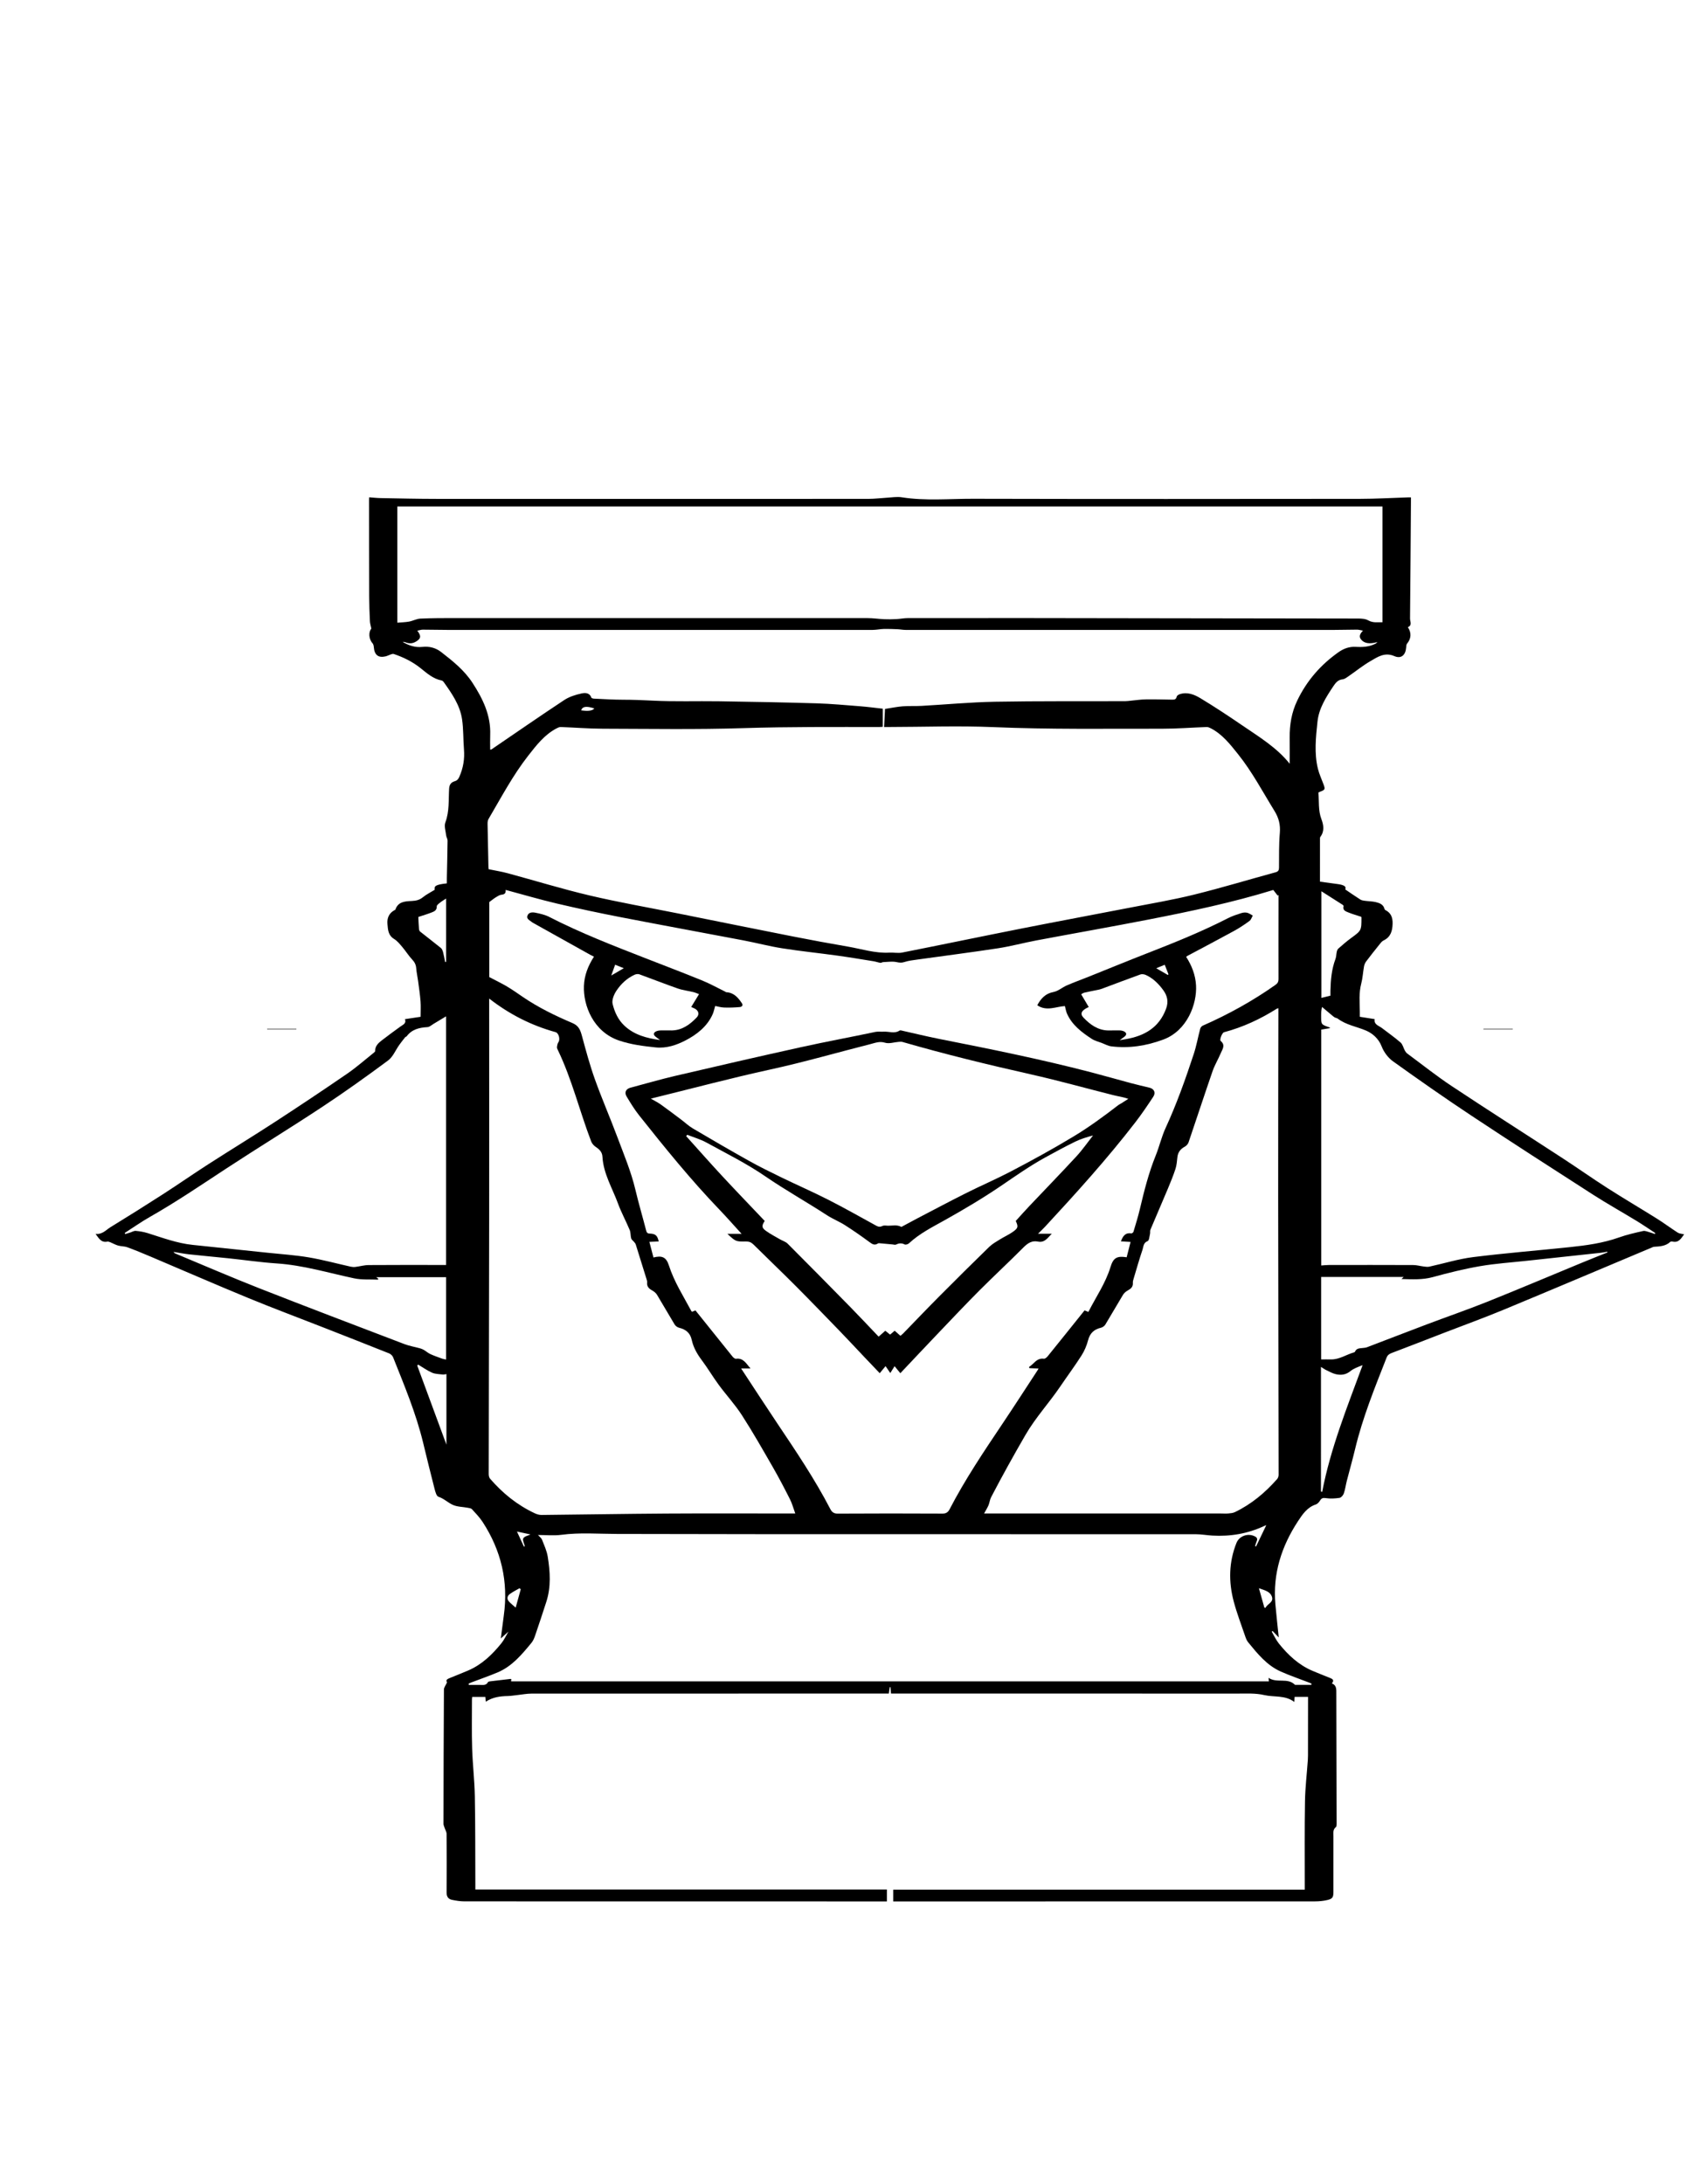 <?xml version="1.0" encoding="utf-8"?>
<!-- Generator: Adobe Illustrator 16.0.0, SVG Export Plug-In . SVG Version: 6.00 Build 0)  -->
<!DOCTYPE svg PUBLIC "-//W3C//DTD SVG 1.1//EN" "http://www.w3.org/Graphics/SVG/1.1/DTD/svg11.dtd">
<svg version="1.1" id="Layer_1" xmlns="http://www.w3.org/2000/svg" xmlns:xlink="http://www.w3.org/1999/xlink" x="0px" y="0px"
	 width="612px" height="792px" viewBox="0 0 612 792" enable-background="new 0 0 612 792" xml:space="preserve">
<g>
	<path fill-rule="evenodd" clip-rule="evenodd" fill="none" d="M33.292,157.223c192.639,0,385.278,0,577.917,0
		c0,192.639,0,385.278,0,577.917c-192.64,0-385.278,0-577.917,0C33.292,542.501,33.292,349.862,33.292,157.223z M610.959,447.567
		c-0.895-0.218-1.725-0.222-2.313-0.599c-2.589-1.66-5.058-3.509-7.663-5.142c-5.912-3.702-11.931-7.234-17.806-10.992
		c-5.512-3.524-10.859-7.304-16.341-10.876c-13.381-8.72-26.86-17.291-40.171-26.116c-5.563-3.689-10.805-7.866-16.178-11.841
		c-0.354-0.262-0.639-0.664-0.854-1.057c-0.532-0.971-0.775-2.235-1.547-2.913c-2.124-1.865-4.467-3.479-6.707-5.212
		c-1.182-0.915-3.042-1.28-2.686-3.281c-1.951-0.307-3.768-0.591-5.398-0.847c0-0.817,0.006-1.331-0.001-1.845
		c-0.047-3.4-0.377-6.794,0.513-10.174c0.532-2.022,0.632-4.155,1.006-6.224c0.115-0.636,0.389-1.305,0.775-1.82
		c1.525-2.032,3.109-4.02,4.704-5.999c0.478-0.593,0.963-1.308,1.611-1.614c2.618-1.238,3.209-3.469,3.286-6.053
		c0.064-2.129-0.515-3.883-2.531-4.927c-0.154-0.08-0.352-0.225-0.385-0.371c-0.378-1.701-1.777-2.217-3.171-2.553
		c-1.293-0.311-2.661-0.302-3.989-0.482c-0.55-0.075-1.158-0.156-1.609-0.441c-1.818-1.155-3.587-2.391-5.486-3.672
		c0.426-0.938-0.33-1.382-1.202-1.643c-0.728-0.217-1.5-0.297-2.257-0.405c-1.787-0.254-3.576-0.489-5.717-0.779
		c0-5.183-0.001-10.283,0.005-15.384c0.001-0.282-0.026-0.636,0.123-0.833c1.579-2.077,1.19-4.344,0.385-6.469
		c-1.2-3.171-0.79-6.432-1.084-9.637c0.29-0.136,0.457-0.229,0.635-0.296c1.789-0.671,1.886-0.867,1.246-2.614
		c-0.692-1.896-1.574-3.744-2.054-5.691c-1.396-5.659-0.755-11.394-0.161-17.072c0.51-4.868,3.126-8.928,5.785-12.91
		c0.817-1.223,1.645-2.277,3.305-2.451c0.75-0.079,1.485-0.649,2.151-1.107c2.65-1.82,5.163-3.868,7.932-5.477
		c2.631-1.53,5.219-3.367,8.748-1.827c2.429,1.06,4.038-0.388,4.24-3.085c0.037-0.493,0.048-1.104,0.331-1.441
		c1.513-1.807,1.672-3.958,0.293-5.981c1.667-0.667,0.784-2.054,0.795-3.124c0.142-14.061,0.227-28.121,0.325-42.182
		c0.004-0.565,0-1.13,0-1.763c-0.393,0-0.623-0.007-0.854,0c-5.915,0.189-11.829,0.538-17.744,0.543
		c-46.762,0.045-93.523,0.085-140.285-0.029c-8.609-0.021-17.248,0.814-25.846-0.538c-1.72-0.27-3.537,0.054-5.308,0.15
		c-2.25,0.123-4.498,0.422-6.746,0.423c-52.252,0.024-104.504,0.029-156.756,0.006c-6.74-0.003-13.479-0.168-20.219-0.288
		c-1.368-0.024-2.733-0.184-4.171-0.285c-0.021,0.439-0.048,0.722-0.047,1.003c0.011,11.606,0.009,23.212,0.051,34.818
		c0.011,3.032,0.134,6.064,0.266,9.094c0.035,0.798,0.295,1.587,0.518,2.716c-1.047,1.169-0.974,3.745,0.44,5.301
		c0.3,0.33,0.423,0.902,0.459,1.376c0.217,2.842,1.611,3.987,4.251,3.374c0.648-0.151,1.25-0.493,1.887-0.703
		c0.344-0.114,0.766-0.278,1.071-0.176c3.531,1.184,6.847,2.816,9.76,5.151c2.329,1.868,4.553,3.863,7.617,4.466
		c0.252,0.05,0.537,0.245,0.688,0.458c2.975,4.164,5.957,8.394,6.737,13.569c0.542,3.595,0.396,7.289,0.695,10.928
		c0.286,3.492-0.263,6.791-1.685,9.984c-0.358,0.804-0.732,1.306-1.64,1.581c-1.227,0.372-1.963,1.105-2.057,2.686
		c-0.243,4.094,0.14,8.242-1.369,12.26c-0.509,1.355,0.115,3.154,0.297,4.741c0.072,0.627,0.514,1.233,0.507,1.846
		c-0.047,4.525-0.168,9.049-0.26,13.573c-0.014,0.657-0.002,1.313-0.002,1.943c-4.518,0.489-4.519,1.088-4.403,2.33
		c-1.46,0.9-2.993,1.654-4.289,2.701c-1.203,0.971-2.416,1.271-3.93,1.349c-2.399,0.124-5.03,0.137-6.041,3.111
		c-0.036,0.104-0.225,0.162-0.348,0.23c-1.993,1.1-2.731,2.863-2.538,5.032c0.183,2.044,0.246,4.092,2.395,5.394
		c1.183,0.717,2.119,1.899,3.037,2.981c1.242,1.462,2.257,3.127,3.568,4.518c0.892,0.945,1.344,1.887,1.44,3.163
		c0.114,1.521,0.468,3.022,0.669,4.538c0.328,2.463,0.699,4.924,0.894,7.399c0.141,1.796,0.027,3.612,0.027,5.63
		c-1.834,0.276-3.662,0.551-5.673,0.854c0.579,1.578-0.721,2.004-1.681,2.701c-2.253,1.637-4.51,3.272-6.709,4.98
		c-1.251,0.972-2.462,2.03-2.425,3.864c0.004,0.212-0.294,0.472-0.507,0.642c-3.2,2.55-6.276,5.282-9.642,7.591
		c-8.608,5.906-17.296,11.699-26.047,17.393c-8.065,5.247-16.281,10.262-24.376,15.464c-5.504,3.538-10.875,7.283-16.377,10.826
		c-6.308,4.063-12.666,8.048-19.063,11.968c-1.642,1.007-2.975,2.73-5.42,2.424c1.191,1.623,2.027,3.259,4.263,2.813
		c0.333-0.065,0.74,0.092,1.078,0.229c0.95,0.386,1.852,0.921,2.828,1.199c1.084,0.309,2.291,0.23,3.337,0.614
		c2.839,1.04,5.637,2.197,8.422,3.376c11.821,5.006,23.592,10.134,35.46,15.024c8.93,3.679,17.984,7.058,26.979,10.579
		c8.051,3.152,16.104,6.303,24.134,9.51c0.583,0.232,1.207,0.827,1.437,1.403c4.053,10.175,8.301,20.283,10.892,30.973
		c1.357,5.6,2.726,11.197,4.163,16.776c0.266,1.029,0.681,2.598,1.383,2.827c1.985,0.646,3.41,2.109,5.178,2.928
		c1.634,0.756,3.63,0.723,5.459,1.072c0.533,0.102,1.213,0.168,1.534,0.518c1.363,1.487,2.785,2.964,3.88,4.644
		c6.727,10.322,9.381,21.599,7.681,33.852c-0.369,2.659-0.697,5.324-1.094,8.376c1.008-0.907,1.784-1.605,2.772-2.494
		c-0.919,1.546-1.573,3.009-2.546,4.213c-3.353,4.153-7.148,7.814-12.167,9.941c-2.076,0.88-4.17,1.715-6.26,2.561
		c-0.995,0.402-1.993,0.785-1.292,1.678c-0.491,1.081-1.137,1.845-1.142,2.611c-0.102,16.229-0.136,32.457-0.158,48.686
		c0,0.494,0.246,0.994,0.405,1.483c0.237,0.729,0.711,1.447,0.716,2.174c0.054,7.079,0.065,14.158,0.005,21.237
		c-0.013,1.526,0.602,2.427,2.004,2.701c1.452,0.285,2.941,0.537,4.414,0.538c50.567,0.026,101.133,0.022,151.699,0.022
		c0.518,0,1.035,0,1.614,0c0-1.503,0-2.861,0-4.313c-49.801,0-99.483,0-149.301,0c0-0.659,0.002-1.226-0.001-1.793
		c-0.047-10.69,0.014-21.383-0.186-32.07c-0.108-5.767-0.796-11.521-0.975-17.289c-0.183-5.87-0.064-11.749-0.071-17.624
		c0-0.366,0.058-0.732,0.086-1.059c1.677,0,3.233,0,4.79,0c0.053,0.605,0.095,1.097,0.15,1.725c2.523-1.67,5.215-1.991,7.987-2.058
		c1.197-0.029,2.389-0.239,3.583-0.366c1.656-0.178,3.313-0.509,4.969-0.511c42.62-0.028,85.241-0.021,127.86-0.021
		c0.612,0,1.224,0,1.808,0c0.127-0.896,0.229-1.612,0.33-2.328c0.087,0.011,0.173,0.021,0.26,0.032
		c0.066,0.736,0.132,1.473,0.205,2.296c0.752,0,1.372,0,1.992,0c41.32,0,82.64-0.007,123.96,0.013
		c3.154,0.002,6.301-0.19,9.455,0.539c3.596,0.832,7.544-0.049,10.897,2.488c0.049-0.784,0.08-1.292,0.113-1.829
		c1.636,0,3.197,0,4.87,0c0,0.467,0.001,0.842,0,1.218c-0.005,6.164-0.008,12.328-0.018,18.492c-0.002,1.059,0.016,2.12-0.058,3.175
		c-0.346,4.991-0.949,9.976-1.035,14.97c-0.175,10.063-0.072,20.13-0.085,30.195c0,0.564,0,1.129,0,1.855
		c-49.865,0-99.577,0-149.297,0c0,1.489,0,2.813,0,4.264c0.607,0,1.128,0,1.647,0c7.514,0,15.026,0,22.538,0
		c42.958,0,85.915,0.005,128.873-0.02c1.477-0.001,2.985-0.15,4.42-0.483c1.9-0.44,2.222-1.009,2.222-2.952
		c0.002-6.742-0.003-13.483,0.003-20.227c0.002-1.168-0.255-2.389,0.904-3.289c0.252-0.195,0.256-0.803,0.255-1.22
		c-0.033-15.988-0.087-31.976-0.11-47.964c-0.002-1.294-0.228-2.374-1.623-2.892c1.032-1.233,0.196-1.646-0.725-2.019
		c-2.09-0.847-4.193-1.661-6.27-2.542c-5.011-2.126-8.864-5.722-12.207-9.89c-1.048-1.307-1.754-2.887-2.617-4.342
		c0.112-0.07,0.226-0.141,0.338-0.211c0.758,0.795,1.516,1.589,2.22,2.326c-0.418-4.079-0.876-8.084-1.229-12.099
		c-0.967-11.014,2.229-20.941,8.198-30.038c1.627-2.48,3.354-5.065,6.494-6.088c0.609-0.198,1.173-0.851,1.532-1.433
		c0.534-0.865,1.031-1.019,2.088-0.86c1.62,0.243,3.332,0.157,4.959-0.091c0.604-0.092,1.333-0.946,1.56-1.605
		c0.511-1.483,0.705-3.071,1.097-4.6c0.978-3.815,2.067-7.604,2.981-11.435c2.731-11.451,7.155-22.313,11.445-33.224
		c0.35-0.889,0.918-1.316,1.798-1.649c6.423-2.434,12.821-4.933,19.229-7.407c7.128-2.752,14.319-5.353,21.376-8.278
		c18.027-7.474,35.996-15.092,53.988-22.651c0.178-0.074,0.357-0.183,0.541-0.193c2.145-0.127,4.294-0.203,6.006-1.806
		c0.165-0.154,0.571-0.139,0.839-0.08C609.044,450.694,609.875,449.033,610.959,447.567z M96.902,373.028
		c0.008,0.059,0.017,0.117,0.026,0.175c3.529,0,7.057,0,10.585,0c-0.001-0.059-0.001-0.117-0.002-0.175
		C103.975,373.028,100.438,373.028,96.902,373.028z M538.158,373.024c-0.006,0.063-0.012,0.126-0.019,0.189c3.545,0,7.09,0,10.635,0
		c0-0.063-0.001-0.126-0.001-0.189C545.235,373.024,541.697,373.024,538.158,373.024z"/>
	<path fill-rule="evenodd" clip-rule="evenodd" d="M610.959,447.567c-1.084,1.466-1.915,3.127-4.158,2.64
		c-0.268-0.059-0.674-0.074-0.839,0.08c-1.712,1.603-3.861,1.679-6.006,1.806c-0.184,0.011-0.363,0.119-0.541,0.193
		c-17.992,7.56-35.961,15.178-53.988,22.651c-7.057,2.926-14.248,5.526-21.376,8.278c-6.408,2.475-12.807,4.974-19.229,7.407
		c-0.88,0.333-1.448,0.761-1.798,1.649c-4.29,10.911-8.714,21.772-11.445,33.224c-0.914,3.83-2.004,7.619-2.981,11.435
		c-0.392,1.528-0.586,3.116-1.097,4.6c-0.227,0.659-0.955,1.514-1.56,1.605c-1.627,0.248-3.339,0.334-4.959,0.091
		c-1.057-0.158-1.554-0.005-2.088,0.86c-0.359,0.582-0.923,1.234-1.532,1.433c-3.14,1.022-4.867,3.607-6.494,6.088
		c-5.969,9.097-9.165,19.024-8.198,30.038c0.353,4.015,0.811,8.02,1.229,12.099c-0.704-0.737-1.462-1.531-2.22-2.326
		c-0.112,0.07-0.226,0.141-0.338,0.211c0.863,1.455,1.569,3.035,2.617,4.342c3.343,4.168,7.196,7.764,12.207,9.89
		c2.076,0.881,4.18,1.695,6.27,2.542c0.921,0.373,1.757,0.785,0.725,2.019c1.396,0.518,1.621,1.598,1.623,2.892
		c0.023,15.988,0.077,31.976,0.11,47.964c0.001,0.417-0.003,1.024-0.255,1.22c-1.159,0.9-0.902,2.121-0.904,3.289
		c-0.006,6.743-0.001,13.484-0.003,20.227c0,1.943-0.321,2.512-2.222,2.952c-1.435,0.333-2.943,0.482-4.42,0.483
		c-42.958,0.024-85.915,0.02-128.873,0.02c-7.512,0-15.024,0-22.538,0c-0.52,0-1.04,0-1.647,0c0-1.451,0-2.774,0-4.264
		c49.72,0,99.432,0,149.297,0c0-0.727,0-1.291,0-1.855c0.013-10.065-0.09-20.133,0.085-30.195c0.086-4.994,0.689-9.979,1.035-14.97
		c0.073-1.055,0.056-2.116,0.058-3.175c0.01-6.164,0.013-12.328,0.018-18.492c0.001-0.376,0-0.751,0-1.218c-1.673,0-3.234,0-4.87,0
		c-0.033,0.537-0.064,1.045-0.113,1.829c-3.354-2.537-7.302-1.656-10.897-2.488c-3.154-0.729-6.301-0.537-9.455-0.539
		c-41.32-0.02-82.64-0.013-123.96-0.013c-0.62,0-1.24,0-1.992,0c-0.073-0.823-0.139-1.56-0.205-2.296
		c-0.087-0.011-0.173-0.021-0.26-0.032c-0.102,0.716-0.203,1.432-0.33,2.328c-0.584,0-1.195,0-1.808,0
		c-42.62,0-85.24-0.007-127.86,0.021c-1.656,0.002-3.313,0.333-4.969,0.511c-1.194,0.127-2.387,0.337-3.583,0.366
		c-2.772,0.066-5.464,0.388-7.987,2.058c-0.055-0.628-0.097-1.119-0.15-1.725c-1.557,0-3.113,0-4.79,0
		c-0.028,0.326-0.087,0.692-0.086,1.059c0.007,5.875-0.112,11.754,0.071,17.624c0.179,5.768,0.867,11.522,0.975,17.289
		c0.2,10.688,0.139,21.38,0.186,32.07c0.003,0.567,0.001,1.134,0.001,1.793c49.818,0,99.5,0,149.301,0c0,1.452,0,2.811,0,4.313
		c-0.579,0-1.097,0-1.614,0c-50.566,0-101.132,0.004-151.699-0.022c-1.473-0.001-2.961-0.253-4.414-0.538
		c-1.402-0.274-2.018-1.175-2.004-2.701c0.06-7.079,0.049-14.158-0.005-21.237c-0.005-0.727-0.479-1.445-0.716-2.174
		c-0.159-0.489-0.405-0.989-0.405-1.483c0.022-16.229,0.056-32.457,0.158-48.686c0.005-0.767,0.651-1.53,1.142-2.611
		c-0.702-0.893,0.296-1.275,1.292-1.678c2.09-0.846,4.185-1.681,6.26-2.561c5.02-2.127,8.815-5.788,12.167-9.941
		c0.973-1.204,1.626-2.667,2.546-4.213c-0.988,0.889-1.764,1.587-2.772,2.494c0.397-3.052,0.726-5.717,1.094-8.376
		c1.7-12.253-0.954-23.529-7.681-33.852c-1.095-1.68-2.518-3.156-3.88-4.644c-0.321-0.35-1-0.416-1.534-0.518
		c-1.83-0.35-3.825-0.316-5.459-1.072c-1.768-0.818-3.193-2.281-5.178-2.928c-0.702-0.229-1.117-1.798-1.383-2.827
		c-1.438-5.579-2.806-11.177-4.163-16.776c-2.591-10.689-6.839-20.798-10.892-30.973c-0.229-0.576-0.854-1.171-1.437-1.403
		c-8.03-3.207-16.083-6.357-24.134-9.51c-8.995-3.521-18.049-6.9-26.979-10.579c-11.869-4.891-23.639-10.019-35.46-15.024
		c-2.785-1.179-5.583-2.336-8.422-3.376c-1.046-0.384-2.253-0.306-3.337-0.614c-0.977-0.278-1.878-0.813-2.828-1.199
		c-0.338-0.138-0.745-0.295-1.078-0.229c-2.236,0.445-3.072-1.19-4.263-2.813c2.446,0.307,3.779-1.417,5.42-2.424
		c6.396-3.92,12.755-7.905,19.063-11.968c5.501-3.543,10.873-7.288,16.377-10.826c8.095-5.202,16.311-10.217,24.376-15.464
		c8.75-5.694,17.439-11.487,26.047-17.393c3.366-2.309,6.442-5.041,9.642-7.591c0.212-0.169,0.511-0.429,0.507-0.642
		c-0.037-1.833,1.174-2.892,2.425-3.864c2.199-1.708,4.456-3.343,6.709-4.98c0.959-0.697,2.26-1.123,1.681-2.701
		c2.011-0.303,3.839-0.578,5.673-0.854c0-2.018,0.114-3.834-0.027-5.63c-0.195-2.475-0.566-4.937-0.894-7.399
		c-0.201-1.516-0.555-3.017-0.669-4.538c-0.096-1.276-0.548-2.218-1.44-3.163c-1.312-1.39-2.327-3.055-3.568-4.518
		c-0.918-1.082-1.854-2.264-3.037-2.981c-2.149-1.302-2.212-3.35-2.395-5.394c-0.193-2.169,0.545-3.933,2.538-5.032
		c0.124-0.068,0.313-0.125,0.348-0.23c1.011-2.975,3.642-2.988,6.041-3.111c1.514-0.078,2.727-0.378,3.93-1.349
		c1.296-1.046,2.828-1.8,4.289-2.701c-0.116-1.242-0.115-1.841,4.403-2.33c0-0.63-0.012-1.287,0.002-1.943
		c0.092-4.524,0.213-9.048,0.26-13.573c0.007-0.613-0.435-1.218-0.507-1.846c-0.182-1.587-0.806-3.386-0.297-4.741
		c1.508-4.018,1.125-8.166,1.369-12.26c0.094-1.581,0.83-2.314,2.057-2.686c0.908-0.274,1.282-0.776,1.64-1.581
		c1.422-3.194,1.971-6.492,1.685-9.984c-0.298-3.639-0.152-7.333-0.695-10.928c-0.781-5.176-3.763-9.406-6.737-13.569
		c-0.152-0.212-0.436-0.408-0.688-0.458c-3.064-0.604-5.288-2.599-7.617-4.466c-2.913-2.335-6.229-3.968-9.76-5.151
		c-0.305-0.102-0.728,0.063-1.071,0.176c-0.638,0.21-1.239,0.552-1.887,0.703c-2.64,0.614-4.034-0.531-4.251-3.374
		c-0.036-0.474-0.16-1.046-0.459-1.376c-1.414-1.556-1.487-4.132-0.44-5.301c-0.223-1.129-0.483-1.918-0.518-2.716
		c-0.132-3.03-0.255-6.063-0.266-9.094c-0.042-11.606-0.04-23.212-0.051-34.818c0-0.282,0.026-0.564,0.047-1.003
		c1.438,0.102,2.803,0.261,4.171,0.285c6.739,0.12,13.479,0.285,20.219,0.288c52.252,0.023,104.504,0.019,156.756-0.006
		c2.248-0.001,4.496-0.3,6.746-0.423c1.771-0.097,3.588-0.42,5.308-0.15c8.598,1.353,17.236,0.517,25.846,0.538
		c46.762,0.114,93.523,0.074,140.285,0.029c5.915-0.006,11.829-0.354,17.744-0.543c0.23-0.007,0.461,0,0.854,0
		c0,0.633,0.004,1.198,0,1.763c-0.099,14.061-0.184,28.121-0.325,42.182c-0.011,1.07,0.872,2.458-0.795,3.124
		c1.379,2.023,1.22,4.174-0.293,5.981c-0.283,0.338-0.294,0.949-0.331,1.441c-0.202,2.697-1.812,4.145-4.24,3.085
		c-3.529-1.54-6.117,0.297-8.748,1.827c-2.769,1.609-5.281,3.657-7.932,5.477c-0.666,0.458-1.401,1.028-2.151,1.107
		c-1.66,0.174-2.487,1.228-3.305,2.451c-2.659,3.981-5.275,8.042-5.785,12.91c-0.594,5.678-1.234,11.413,0.161,17.072
		c0.479,1.947,1.361,3.795,2.054,5.691c0.64,1.748,0.543,1.943-1.246,2.614c-0.178,0.067-0.345,0.16-0.635,0.296
		c0.294,3.205-0.116,6.466,1.084,9.637c0.806,2.125,1.194,4.393-0.385,6.469c-0.149,0.197-0.122,0.551-0.123,0.833
		c-0.006,5.101-0.005,10.201-0.005,15.384c2.141,0.29,3.93,0.524,5.717,0.779c0.757,0.107,1.529,0.188,2.257,0.405
		c0.872,0.261,1.628,0.705,1.202,1.643c1.899,1.282,3.668,2.518,5.486,3.672c0.451,0.286,1.06,0.367,1.609,0.441
		c1.328,0.181,2.696,0.171,3.989,0.482c1.394,0.336,2.793,0.852,3.171,2.553c0.033,0.146,0.23,0.291,0.385,0.371
		c2.017,1.044,2.596,2.798,2.531,4.927c-0.077,2.584-0.668,4.815-3.286,6.053c-0.648,0.306-1.134,1.021-1.611,1.614
		c-1.595,1.979-3.179,3.967-4.704,5.999c-0.387,0.515-0.66,1.184-0.775,1.82c-0.374,2.069-0.474,4.202-1.006,6.224
		c-0.89,3.38-0.56,6.774-0.513,10.174c0.007,0.514,0.001,1.028,0.001,1.845c1.631,0.256,3.447,0.541,5.398,0.847
		c-0.356,2.001,1.504,2.367,2.686,3.281c2.24,1.733,4.583,3.347,6.707,5.212c0.771,0.677,1.015,1.942,1.547,2.913
		c0.216,0.393,0.501,0.795,0.854,1.057c5.373,3.975,10.614,8.152,16.178,11.841c13.311,8.825,26.79,17.396,40.171,26.116
		c5.481,3.572,10.829,7.352,16.341,10.876c5.875,3.758,11.894,7.29,17.806,10.992c2.605,1.633,5.074,3.481,7.663,5.142
		C609.234,447.346,610.064,447.35,610.959,447.567z M177.269,315.185c2.358,0.488,4.631,0.841,6.838,1.437
		c9.93,2.68,19.772,5.718,29.776,8.075c10.57,2.489,21.288,4.352,31.941,6.489c13.95,2.799,27.894,5.629,41.853,8.383
		c6.648,1.311,13.314,2.536,19.992,3.688c4.968,0.857,9.828,2.463,14.971,2.17c1.547-0.088,3.156,0.27,4.648-0.025
		c14.474-2.862,28.918-5.875,43.393-8.736c13.017-2.573,26.064-4.989,39.09-7.518c7.835-1.521,15.722-2.85,23.462-4.761
		c9.888-2.441,19.646-5.401,29.477-8.082c0.998-0.272,1.274-0.723,1.283-1.681c0.041-4.188-0.065-8.395,0.293-12.559
		c0.258-2.991-0.373-5.481-1.936-8.012c-4.293-6.957-8.11-14.218-13.249-20.626c-2.859-3.567-5.678-7.205-9.884-9.354
		c-0.448-0.229-0.974-0.466-1.455-0.449c-5.384,0.189-10.767,0.623-16.149,0.617c-20.413-0.021-40.824,0.286-61.24-0.581
		c-12.545-0.532-25.134-0.063-37.702-0.043c-0.604,0.001-1.207,0-1.947,0c0.121-2.36,0.23-4.49,0.336-6.551
		c2.292-0.351,4.344-0.785,6.417-0.949c2.251-0.178,4.525-0.028,6.782-0.154c8.886-0.495,17.763-1.345,26.653-1.503
		c15.741-0.281,31.49-0.152,47.236-0.204c0.666-0.002,1.333-0.102,1.998-0.164c1.809-0.167,3.614-0.456,5.425-0.484
		c3.263-0.051,6.529,0.04,9.793,0.097c0.818,0.015,1.319-0.184,1.52-1.101c0.079-0.361,0.658-0.735,1.085-0.878
		c2.764-0.929,5.31,0.126,7.522,1.459c5.189,3.127,10.249,6.481,15.254,9.901c6.068,4.146,12.421,7.966,17.105,13.834
		c0.042,0.053,0.172,0.035,0.019,0.008c0-3.129,0.025-6.294-0.007-9.458c-0.047-4.681,0.694-9.162,2.748-13.439
		c3.458-7.204,8.503-12.995,15.014-17.57c1.883-1.323,3.938-2.041,6.224-1.907c2.468,0.146,4.866,0.011,7.114-1.126
		c0.279-0.141,0.496-0.403,0.742-0.61c-2.837,0.785-4.86,0.543-6.024-1.05c-0.79-1.08-0.202-2.047,0.765-3.101
		c-0.9-0.152-1.535-0.352-2.169-0.351c-2.938,0.005-5.874,0.102-8.811,0.103c-51.626,0.008-103.251,0.008-154.876-0.004
		c-1.004,0-2.006-0.211-3.013-0.254c-1.65-0.069-3.307-0.142-4.957-0.099c-1.339,0.035-2.674,0.348-4.01,0.349
		c-51.096,0.019-102.191,0.019-153.287,0.011c-3.322,0-6.644-0.099-9.966-0.102c-0.62,0-1.239,0.235-1.969,0.384
		c1.547,1.969,1.333,2.941-0.663,4.047c-1.234,0.684-2.469,0.641-3.742,0.114c-0.276-0.114-0.616-0.076-0.927-0.107
		c2.299,1.34,4.598,2.105,7.19,1.815c2.457-0.274,4.802,0.309,6.801,1.863c4.219,3.281,8.377,6.581,11.365,11.169
		c3.772,5.792,6.695,11.795,6.42,18.933c-0.067,1.751-0.01,3.507-0.01,5.298c0.288-0.054,0.396-0.043,0.464-0.09
		c8.789-5.982,17.528-12.04,26.399-17.898c1.826-1.206,4.087-1.914,6.25-2.389c1.186-0.26,2.939-0.394,3.569,1.491
		c0.073,0.217,0.627,0.37,0.967,0.386c3.548,0.162,7.099,0.397,10.648,0.397c3.5,0.001,6.978,0.131,10.476,0.316
		c8.021,0.425,16.078,0.121,24.118,0.242c11.841,0.178,23.683,0.393,35.521,0.746c5.282,0.157,10.557,0.654,15.829,1.065
		c2.684,0.209,5.355,0.57,8.199,0.88c0,2.256,0,4.351,0,6.556c-0.345,0.024-0.765,0.079-1.184,0.079
		c-16.465,0.015-32.924-0.112-49.394,0.413c-16.983,0.542-33.995,0.251-50.994,0.209c-5.094-0.013-10.187-0.429-15.282-0.614
		c-0.479-0.018-1.003,0.232-1.451,0.465c-4.412,2.292-7.358,6.134-10.325,9.922c-5.6,7.149-9.816,15.177-14.407,22.965
		c-0.292,0.496-0.356,1.19-0.347,1.79c0.081,5.199,0.201,10.397,0.314,15.596C177.2,314.687,177.252,315.012,177.269,315.185z
		 M461.926,322.711c0.188-0.034,0.044-0.023-0.091,0.019c-14.772,4.538-29.871,7.718-45.015,10.672
		c-13.588,2.65-27.227,5.039-40.833,7.598c-4.675,0.88-9.287,2.138-13.983,2.857c-9.739,1.492-19.516,2.73-29.274,4.095
		c-1.565,0.219-3.166,0.394-4.652,0.887c-1.028,0.341-1.799,0.24-2.83,0.021c-1.556-0.331-3.246-0.049-4.877,0.008
		c-0.335,0.012-0.683,0.309-0.99,0.26c-0.845-0.135-1.662-0.442-2.506-0.578c-4.367-0.704-8.73-1.438-13.112-2.042
		c-6.665-0.919-13.365-1.608-20.01-2.651c-4.695-0.737-9.31-1.967-13.984-2.857c-14.827-2.823-29.677-5.529-44.495-8.404
		c-7.782-1.51-15.544-3.156-23.26-4.971c-6.208-1.46-12.335-3.268-18.588-4.946c0.121,1.1-0.285,1.646-1.468,1.745
		c-0.714,0.061-1.425,0.535-2.07,0.931c-0.769,0.472-1.467,1.059-2.39,1.738c0,9.008,0,18.332,0,27.198
		c2.314,1.217,4.418,2.223,6.417,3.405c1.943,1.15,3.793,2.461,5.66,3.736c5.667,3.871,11.814,6.862,18.096,9.532
		c2.328,0.989,2.89,2.616,3.46,4.721c1.43,5.275,2.854,10.573,4.694,15.713c2.522,7.042,5.523,13.911,8.139,20.922
		c2.348,6.29,4.982,12.482,6.535,19.059c1.169,4.949,2.623,9.83,3.893,14.756c0.199,0.771,0.425,1.14,1.294,1.163
		c2.117,0.06,2.802,0.706,3.276,2.855c-1.043,0.046-2.084,0.092-3.388,0.148c0.532,2.028,1.008,3.849,1.485,5.669
		c3.049-0.797,4.623-0.165,5.586,2.843c1.917,5.984,5.279,11.197,8.196,16.655c0.038,0.069,0.158,0.095,0.277,0.162
		c0.446-0.183,0.914-0.374,1.169-0.478c4.559,5.688,9.004,11.247,13.479,16.781c0.294,0.364,0.86,0.812,1.235,0.759
		c2.728-0.385,3.739,1.844,5.267,3.513c-1.052,0-2.104,0-3.413,0c4.481,6.808,8.739,13.377,13.099,19.877
		c6.806,10.146,13.64,20.271,19.28,31.138c0.561,1.079,1.283,1.631,2.691,1.622c12.664-0.077,25.328-0.07,37.992-0.008
		c1.328,0.006,2.031-0.529,2.568-1.565c5.588-10.785,12.355-20.838,19.109-30.903c4.313-6.428,8.506-12.936,12.751-19.408
		c0.123-0.188,0.221-0.391,0.407-0.723c-1.202-0.054-2.251-0.101-3.299-0.147c-0.06-0.124-0.119-0.249-0.179-0.374
		c0.485-0.393,1.013-0.745,1.448-1.188c1.1-1.118,2.192-2.099,3.982-1.848c0.428,0.061,1.069-0.516,1.423-0.953
		c4.447-5.489,8.859-11.008,13.327-16.578c0.322,0.13,0.796,0.319,1.381,0.555c2.773-5.452,6.252-10.453,8.036-16.315
		c0.999-3.281,2.298-4.051,5.852-3.502c0.457-1.796,0.92-3.612,1.416-5.562c-1.331-0.077-2.401-0.14-3.505-0.203
		c0.699-1.84,1.539-3.242,3.743-2.884c0.24,0.039,0.729-0.319,0.808-0.581c0.823-2.76,1.687-5.514,2.346-8.314
		c1.542-6.547,3.184-13.051,5.718-19.312c1.332-3.288,2.119-6.812,3.599-10.023c4.009-8.703,7.212-17.703,10.2-26.782
		c0.987-2.999,1.541-6.139,2.355-9.197c0.114-0.43,0.513-0.941,0.911-1.116c9.279-4.069,18.096-8.951,26.382-14.792
		c0.803-0.566,1.107-1.132,1.104-2.108c-0.028-8.812-0.003-17.624,0.006-26.436c0.002-1.341,0-2.683,0-4.024
		c-0.105,0.061-0.211,0.121-0.316,0.181C463.003,324.103,462.516,323.473,461.926,322.711z M144.14,225.792
		c1.447-0.125,2.875-0.144,4.261-0.398c1.393-0.256,2.729-1.019,4.113-1.082c4.182-0.192,8.375-0.196,12.563-0.197
		c49.894-0.01,99.787-0.012,149.68,0.012c2.009,0.001,4.016,0.317,6.027,0.404c1.462,0.063,2.932,0.035,4.395-0.039
		c1.387-0.069,2.768-0.363,4.152-0.366c14.159-0.028,28.317-0.03,42.477-0.015c40.26,0.043,80.52,0.092,120.779,0.173
		c1.274,0.003,2.73,0.07,3.781,0.669c1.761,1.004,3.497,0.626,5.149,0.688c0-14.067,0-28.039,0-41.987
		c-119.252,0-238.22,0-357.378,0C144.14,197.679,144.14,211.582,144.14,225.792z M185.413,609.662c91.667,0,183.277,0,274.91,0
		c-0.034-0.346-0.06-0.599-0.126-1.271c3.066,2.072,6.893-0.203,9.592,2.541c1.981,0,3.963,0,5.944,0
		c0.008-0.155,0.017-0.311,0.025-0.466c-0.336-0.138-0.668-0.282-1.006-0.413c-3.396-1.314-6.857-2.484-10.177-3.971
		c-5.035-2.255-8.412-6.469-11.796-10.608c-0.502-0.614-0.806-1.428-1.066-2.194c-1.424-4.186-3.024-8.327-4.154-12.592
		c-1.891-7.131-1.785-14.263,1-21.216c1.037-2.589,4.284-3.681,6.764-2.323c0.717,0.393,0.921,0.893,0.582,1.665
		c-0.253,0.577-0.398,1.201-0.592,1.804c0.117,0.044,0.235,0.088,0.354,0.132c1.207-2.512,2.413-5.022,3.715-7.734
		c-0.4,0.166-0.609,0.244-0.812,0.338c-5.975,2.783-12.271,3.839-18.822,3.451c-1.966-0.115-3.926-0.486-5.889-0.487
		c-52.876-0.027-105.751-0.016-158.626-0.025c-17.143-0.004-34.286-0.048-51.43-0.081c-6.727-0.013-13.449-0.572-20.18,0.319
		c-2.741,0.363-5.571,0.061-8.458,0.061c0.648,0.731,1.251,1.143,1.468,1.704c0.776,2.003,1.717,4.008,2.059,6.101
		c0.896,5.483,1.248,11.009-0.501,16.43c-1.314,4.071-2.656,8.133-4.042,12.179c-0.324,0.945-0.724,1.937-1.348,2.694
		c-3.495,4.239-7.02,8.5-12.264,10.713c-3.132,1.321-6.355,2.431-9.535,3.64c-0.332,0.126-0.653,0.282-0.98,0.424
		c0.009,0.161,0.017,0.322,0.025,0.484c1.36,0,2.72,0.007,4.08-0.003c1.069-0.008,2.212,0.272,2.898-1.004
		c0.136-0.254,0.76-0.295,1.169-0.346c2.333-0.289,4.668-0.553,7.003-0.82c0.083-0.01,0.173,0.036,0.291,0.063
		C185.464,609.106,185.44,609.368,185.413,609.662z M177.458,362.084c0,0.835,0,1.395,0,1.956
		c0.002,25.999,0.029,51.998-0.001,77.997c-0.035,30.813-0.122,61.625-0.162,92.438c-0.001,0.573,0.129,1.291,0.48,1.697
		c4.548,5.271,9.869,9.57,16.199,12.54c0.755,0.354,1.64,0.625,2.461,0.617c15.115-0.147,30.229-0.414,45.345-0.508
		c15.021-0.094,30.043-0.023,45.065-0.024c0.506,0,1.013,0,1.654,0c-0.673-1.845-1.119-3.568-1.902-5.121
		c-1.969-3.903-3.993-7.785-6.173-11.573c-3.664-6.365-7.294-12.763-11.272-18.932c-2.492-3.865-5.665-7.285-8.4-11.001
		c-2.159-2.934-4.012-6.093-6.199-9.002c-1.682-2.237-3.019-4.604-3.609-7.309c-0.561-2.566-2.154-3.808-4.561-4.403
		c-0.612-0.151-1.308-0.634-1.633-1.166c-2.173-3.569-4.227-7.21-6.396-10.781c-0.39-0.643-1.059-1.204-1.727-1.57
		c-1.203-0.658-2.031-1.432-1.871-2.927c0.035-0.322-0.047-0.674-0.145-0.99c-1.316-4.268-2.637-8.534-3.982-12.793
		c-0.106-0.333-0.376-0.624-0.604-0.906c-0.345-0.428-0.906-0.778-1.043-1.256c-0.283-0.988-0.148-2.122-0.536-3.05
		c-1.352-3.235-3.049-6.336-4.253-9.62c-2.055-5.604-5.301-10.826-5.645-17.001c-0.093-1.663-1.104-2.648-2.423-3.524
		c-0.689-0.456-1.356-1.199-1.649-1.96c-4.215-10.977-6.96-22.489-12.085-33.136c-0.165-0.343-0.375-0.743-0.333-1.088
		c0.075-0.621,0.185-1.319,0.531-1.807c0.702-0.991,0.129-3.299-1.039-3.622C192.819,371.847,184.884,367.857,177.458,362.084z
		 M357,548.797c0.97,0,1.496,0,2.022,0c27.929,0,55.858-0.001,83.788,0c0.914,0,1.835,0.074,2.742-0.004
		c0.821-0.07,1.706-0.141,2.43-0.487c5.994-2.875,10.986-7.061,15.352-12.021c0.332-0.378,0.514-1.022,0.513-1.543
		c-0.04-33.515-0.133-67.029-0.16-100.543c-0.02-22.295,0.051-44.589,0.081-66.884c0.001-0.553,0-1.106,0-1.74
		c-0.321,0.101-0.467,0.116-0.577,0.186c-5.973,3.773-12.313,6.718-19.159,8.536c-0.663,0.176-1.712,2.735-1.201,3.159
		c1.821,1.515,0.639,2.986,0.043,4.406c-0.928,2.213-2.203,4.294-2.984,6.552c-2.97,8.582-5.787,17.218-8.716,25.814
		c-0.205,0.6-0.761,1.229-1.322,1.531c-1.569,0.842-2.512,2.015-2.718,3.808c-0.166,1.433-0.257,2.91-0.697,4.265
		c-0.799,2.452-1.781,4.851-2.78,7.232c-2.081,4.96-4.233,9.891-6.319,14.851c-0.185,0.438-0.022,1.01-0.14,1.491
		c-0.226,0.921-0.312,2.411-0.854,2.617c-1.606,0.612-1.499,2.024-1.871,3.126c-1.168,3.457-2.165,6.972-3.212,10.47
		c-0.149,0.5-0.324,1.036-0.285,1.54c0.113,1.457-0.721,2.147-1.861,2.776c-0.666,0.367-1.327,0.933-1.718,1.575
		c-2.17,3.57-4.227,7.21-6.402,10.776c-0.325,0.534-1.021,1.026-1.633,1.17c-2.502,0.584-3.965,1.98-4.635,4.535
		c-0.505,1.923-1.316,3.849-2.385,5.521c-2.452,3.836-5.174,7.499-7.732,11.269c-4.044,5.957-8.95,11.239-12.608,17.549
		c-4.316,7.445-8.484,14.957-12.459,22.583c-0.464,0.89-0.545,1.971-0.939,2.906C358.204,546.76,357.638,547.629,357,548.797z
		 M479.317,373.34c0,28.55,0,56.992,0,85.526c0.967-0.063,1.865-0.172,2.765-0.173c10.208-0.012,20.416-0.025,30.625,0.018
		c1.231,0.005,2.46,0.365,3.695,0.514c0.688,0.083,1.418,0.219,2.074,0.077c5.307-1.15,10.547-2.794,15.91-3.465
		c11.64-1.457,23.346-2.385,35.016-3.611c6.073-0.638,12.113-1.456,17.93-3.521c2.835-1.007,5.798-1.679,8.739-2.337
		c0.742-0.167,1.634,0.27,2.442,0.482c0.624,0.163,1.227,0.408,1.84,0.617c0.036-0.127,0.072-0.254,0.109-0.381
		c-2.254-1.467-4.472-2.992-6.768-4.39c-5.259-3.202-10.64-6.209-15.819-9.533c-14.736-9.459-29.463-18.937-44.063-28.604
		c-9.624-6.372-19.085-12.996-28.468-19.719c-1.775-1.272-3.325-3.352-4.112-5.393c-1.116-2.894-3.386-4.782-5.683-5.76
		c-3.406-1.451-7.197-2.009-10.271-4.34c-0.293-0.222-0.731-0.239-1.064-0.421c-0.331-0.182-0.622-0.443-0.916-0.688
		c-1.234-1.032-2.464-2.071-3.695-3.108c-0.325,1.294-0.326,2.294-0.325,3.294c0.002,3.075,0.002,3.074,2.932,4.076
		c0.075,0.026,0.132,0.109,0.351,0.297C481.433,372.984,480.452,373.149,479.317,373.34z M161.821,368.533
		c-1.676,1.009-3.084,1.866-4.503,2.705c-0.736,0.435-1.475,1.155-2.243,1.198c-2.951,0.166-5.619,0.788-7.518,3.291
		c-0.137,0.18-0.446,0.226-0.588,0.403c-0.728,0.91-1.455,1.821-2.129,2.769c-1.35,1.896-2.289,4.325-4.061,5.639
		c-7.841,5.812-15.794,11.491-23.938,16.869c-11.477,7.58-23.224,14.749-34.729,22.288c-9.172,6.012-18.238,12.176-27.788,17.595
		c-3.113,1.767-6.049,3.847-9.066,5.783c0.052,0.133,0.104,0.266,0.156,0.398c0.574-0.172,1.151-0.338,1.723-0.517
		c0.705-0.221,1.426-0.689,2.104-0.632c1.471,0.125,2.96,0.383,4.368,0.823c5.362,1.677,10.635,3.67,16.283,4.255
		c9.131,0.945,18.261,1.903,27.39,2.869c4.926,0.521,9.888,0.839,14.763,1.666c5.108,0.866,10.13,2.241,15.195,3.369
		c0.541,0.12,1.128,0.158,1.677,0.091c1.609-0.197,3.208-0.665,4.815-0.677c8.809-0.069,17.619-0.033,26.428-0.033
		c0.553,0,1.106,0,1.661,0C161.821,428.635,161.821,398.814,161.821,368.533z M583.149,454.136
		c-0.027-0.087-0.054-0.174-0.081-0.262c-0.785,0.134-1.566,0.308-2.356,0.394c-8.933,0.973-17.867,1.926-26.8,2.897
		c-5.688,0.618-11.418,0.991-17.044,1.962c-5.767,0.995-11.472,2.427-17.123,3.967c-3.748,1.022-7.454,0.781-11.326,0.692
		c0.307-0.294,0.49-0.469,0.797-0.762c-10.107,0-19.996,0-29.94,0c0,9.979,0,19.866,0,29.905c1.234,0,2.379-0.023,3.523,0.004
		c3.104,0.073,5.615-1.784,8.455-2.568c0.124-0.034,0.273-0.149,0.321-0.264c0.513-1.228,1.626-1.182,2.675-1.3
		c0.563-0.064,1.155-0.094,1.677-0.291c7.186-2.731,14.35-5.518,21.54-8.231c7.415-2.799,14.914-5.384,22.269-8.329
		c11.463-4.591,22.834-9.413,34.25-14.123C577.029,456.571,580.094,455.365,583.149,454.136z M137.223,463.659
		c-0.026,0.116-0.052,0.232-0.079,0.349c-2.902-0.137-5.887,0.114-8.692-0.48c-9.298-1.972-18.418-4.752-27.991-5.396
		c-5.895-0.396-11.757-1.256-17.638-1.873c-4.731-0.497-9.47-0.911-14.199-1.427c-1.89-0.206-3.761-0.585-5.64-0.886
		c0.17,0.338,0.399,0.49,0.648,0.594c10.072,4.187,20.084,8.529,30.235,12.516c17.573,6.9,35.226,13.598,52.866,20.327
		c1.813,0.691,3.769,1.007,5.65,1.528c0.495,0.138,0.986,0.344,1.427,0.605c0.787,0.467,1.487,1.105,2.311,1.48
		c1.394,0.636,2.851,1.137,4.292,1.662c0.426,0.155,0.892,0.203,1.421,0.318c0-10.036,0-19.909,0-29.865c-8.487,0-16.838,0-25.364,0
		C136.803,463.354,137.013,463.507,137.223,463.659z M479.213,540.839c0.146,0.04,0.291,0.078,0.437,0.118
		c3.059-15.888,9.095-30.804,14.666-45.938c-1.617,0.623-3.215,1.175-4.446,2.178c-1.651,1.344-3.418,1.505-5.274,1.086
		c-1.212-0.273-2.342-0.939-3.484-1.48c-0.565-0.268-1.076-0.648-1.897-1.153C479.213,511.08,479.213,525.96,479.213,540.839z
		 M482.648,361.036c0-0.578-0.013-1.19,0.002-1.802c0.092-3.903,0.419-7.763,1.813-11.47c0.316-0.842,0.29-1.807,0.494-2.698
		c0.091-0.398,0.271-0.857,0.564-1.112c1.474-1.282,2.94-2.584,4.516-3.733c3.847-2.805,3.871-2.772,3.861-7.527
		c0-0.09-0.059-0.18-0.087-0.263c-1.549-0.513-3.123-0.949-4.625-1.561c-0.972-0.396-2.202-0.767-1.79-2.325
		c0.03-0.117-0.15-0.354-0.291-0.444c-2.547-1.633-5.103-3.252-7.732-4.923c0,13.151,0,25.897,0,38.66
		C480.534,361.554,481.506,361.315,482.648,361.036z M151.7,494.814c-0.112,0.12-0.223,0.24-0.335,0.36
		c3.521,9.532,7.042,19.065,10.587,28.661c0-8.515,0-16.999,0-25.585c-0.504,0.066-0.934,0.211-1.339,0.16
		c-1.302-0.164-2.703-0.153-3.867-0.665C154.977,496.969,153.374,495.811,151.7,494.814z M161.845,325.817
		c-0.826,0.542-1.526,0.932-2.141,1.428c-0.498,0.402-1.281,0.951-1.26,1.404c0.063,1.357-0.82,1.805-1.737,2.167
		c-1.591,0.627-3.239,1.11-4.956,1.684c0.075,1.435,0.126,2.87,0.24,4.3c0.027,0.346,0.166,0.794,0.415,0.993
		c2.496,1.997,5.048,3.924,7.527,5.942c0.418,0.341,0.66,0.996,0.808,1.552c0.312,1.168,0.507,2.367,0.75,3.554
		c0.118-0.029,0.236-0.059,0.354-0.088C161.845,341.189,161.845,333.627,161.845,325.817z M188.909,576.28
		c-0.144-0.129-0.288-0.258-0.432-0.386c-1.204,0.706-2.48,1.316-3.586,2.151c-0.834,0.63-1.102,1.673-0.351,2.557
		c0.695,0.819,1.586,1.473,2.538,2.331C187.687,580.722,188.298,578.501,188.909,576.28z M456.702,575.9
		c0.744,2.648,1.364,4.854,1.984,7.06c0.147,0.003,0.295,0.007,0.442,0.01c0.617-1.429,2.951-1.919,2.308-3.938
		C460.813,577.081,458.861,576.662,456.702,575.9z M187.54,555.346c0.896,1.941,1.706,3.693,2.515,5.445
		c0.113-0.041,0.226-0.082,0.339-0.123c-0.225-0.975-0.9-2.179-0.552-2.861c0.37-0.729,1.708-0.965,2.606-1.407
		C190.881,556.063,189.308,555.725,187.54,555.346z M210.816,257.575c2.645,0.376,4.198,0.137,4.775-0.706
		C212.688,255.962,211.322,256.133,210.816,257.575z"/>
	<path fill-rule="evenodd" clip-rule="evenodd" d="M96.902,373.028c3.536,0,7.072,0,10.609,0c0.001,0.059,0.001,0.117,0.002,0.175
		c-3.528,0-7.057,0-10.585,0C96.919,373.145,96.911,373.087,96.902,373.028z"/>
	<path fill-rule="evenodd" clip-rule="evenodd" d="M538.158,373.024c3.539,0,7.077,0,10.615,0c0,0.063,0.001,0.126,0.001,0.189
		c-3.545,0-7.09,0-10.635,0C538.146,373.15,538.152,373.087,538.158,373.024z"/>
	<path fill-rule="evenodd" clip-rule="evenodd" fill="none" d="M177.269,315.185c-0.017-0.173-0.069-0.499-0.076-0.825
		c-0.114-5.198-0.234-10.397-0.314-15.596c-0.009-0.6,0.054-1.294,0.347-1.79c4.59-7.788,8.807-15.816,14.407-22.965
		c2.967-3.788,5.913-7.63,10.325-9.922c0.448-0.233,0.972-0.483,1.451-0.465c5.095,0.185,10.188,0.602,15.282,0.614
		c16.999,0.042,34.011,0.333,50.994-0.209c16.47-0.525,32.929-0.398,49.394-0.413c0.419,0,0.839-0.055,1.184-0.079
		c0-2.206,0-4.3,0-6.556c-2.844-0.31-5.516-0.671-8.199-0.88c-5.272-0.411-10.547-0.908-15.829-1.065
		c-11.837-0.353-23.679-0.567-35.521-0.746c-8.041-0.121-16.097,0.183-24.118-0.242c-3.498-0.185-6.976-0.315-10.476-0.316
		c-3.549,0-7.1-0.235-10.648-0.397c-0.339-0.016-0.894-0.169-0.967-0.386c-0.629-1.884-2.383-1.751-3.569-1.491
		c-2.163,0.475-4.424,1.183-6.25,2.389c-8.871,5.859-17.61,11.916-26.399,17.898c-0.068,0.047-0.176,0.037-0.464,0.09
		c0-1.791-0.057-3.546,0.01-5.298c0.275-7.138-2.647-13.141-6.42-18.933c-2.988-4.588-7.146-7.888-11.365-11.169
		c-1.999-1.554-4.345-2.137-6.801-1.863c-2.592,0.29-4.891-0.476-7.19-1.815c0.311,0.032,0.65-0.007,0.927,0.107
		c1.273,0.527,2.507,0.57,3.742-0.114c1.996-1.106,2.21-2.079,0.663-4.047c0.729-0.149,1.349-0.385,1.969-0.384
		c3.322,0.003,6.644,0.102,9.966,0.102c51.095,0.008,102.191,0.008,153.287-0.011c1.336,0,2.671-0.314,4.01-0.349
		c1.65-0.043,3.307,0.03,4.957,0.099c1.007,0.043,2.009,0.254,3.013,0.254c51.625,0.013,103.25,0.012,154.876,0.004
		c2.937,0,5.873-0.097,8.811-0.103c0.634-0.001,1.269,0.199,2.169,0.351c-0.967,1.053-1.555,2.021-0.765,3.101
		c1.164,1.593,3.188,1.834,6.024,1.05c-0.246,0.207-0.463,0.469-0.742,0.61c-2.248,1.137-4.646,1.271-7.114,1.126
		c-2.286-0.134-4.341,0.583-6.224,1.907c-6.511,4.575-11.556,10.367-15.014,17.57c-2.054,4.277-2.795,8.758-2.748,13.439
		c0.032,3.165,0.007,6.329,0.007,9.458c0.153,0.027,0.023,0.044-0.019-0.008c-4.685-5.869-11.037-9.689-17.105-13.834
		c-5.005-3.419-10.064-6.774-15.254-9.901c-2.213-1.333-4.759-2.388-7.522-1.459c-0.427,0.143-1.006,0.517-1.085,0.878
		c-0.2,0.917-0.701,1.116-1.52,1.101c-3.264-0.057-6.53-0.148-9.793-0.097c-1.811,0.029-3.616,0.317-5.425,0.484
		c-0.665,0.062-1.332,0.162-1.998,0.164c-15.746,0.052-31.495-0.077-47.236,0.204c-8.891,0.159-17.768,1.008-26.653,1.503
		c-2.257,0.126-4.531-0.023-6.782,0.154c-2.073,0.164-4.125,0.598-6.417,0.949c-0.105,2.061-0.215,4.191-0.336,6.551
		c0.74,0,1.344,0,1.947,0c12.568-0.02,25.157-0.489,37.702,0.043c20.416,0.867,40.827,0.561,61.24,0.581
		c5.383,0.006,10.766-0.428,16.149-0.617c0.481-0.017,1.007,0.22,1.455,0.449c4.206,2.149,7.024,5.787,9.884,9.354
		c5.139,6.409,8.956,13.67,13.249,20.626c1.563,2.531,2.193,5.021,1.936,8.012c-0.358,4.165-0.252,8.371-0.293,12.559
		c-0.009,0.958-0.285,1.408-1.283,1.681c-9.83,2.68-19.589,5.64-29.477,8.082c-7.74,1.912-15.627,3.241-23.462,4.761
		c-13.025,2.529-26.073,4.945-39.09,7.518c-14.475,2.861-28.919,5.874-43.393,8.736c-1.492,0.295-3.102-0.063-4.648,0.025
		c-5.143,0.293-10.003-1.313-14.971-2.17c-6.678-1.152-13.344-2.376-19.992-3.688c-13.959-2.753-27.903-5.584-41.853-8.383
		c-10.653-2.137-21.371-4-31.941-6.489c-10.004-2.356-19.847-5.395-29.776-8.075C181.9,316.026,179.627,315.673,177.269,315.185z"/>
	<path fill-rule="evenodd" clip-rule="evenodd" fill="none" d="M461.926,322.711c0.59,0.761,1.077,1.391,1.564,2.02
		c0.105-0.06,0.211-0.12,0.316-0.181c0,1.341,0.002,2.683,0,4.024c-0.009,8.812-0.034,17.624-0.006,26.436
		c0.004,0.976-0.301,1.542-1.104,2.108c-8.286,5.841-17.103,10.723-26.382,14.792c-0.398,0.175-0.797,0.686-0.911,1.116
		c-0.814,3.058-1.368,6.198-2.355,9.197c-2.988,9.08-6.191,18.079-10.2,26.782c-1.479,3.212-2.267,6.735-3.599,10.023
		c-2.534,6.261-4.176,12.765-5.718,19.312c-0.659,2.801-1.522,5.555-2.346,8.314c-0.078,0.262-0.567,0.62-0.808,0.581
		c-2.204-0.358-3.044,1.044-3.743,2.884c1.104,0.063,2.174,0.126,3.505,0.203c-0.496,1.949-0.959,3.766-1.416,5.562
		c-3.554-0.549-4.853,0.221-5.852,3.502c-1.784,5.862-5.263,10.863-8.036,16.315c-0.585-0.235-1.059-0.425-1.381-0.555
		c-4.468,5.57-8.88,11.089-13.327,16.578c-0.354,0.438-0.995,1.014-1.423,0.953c-1.79-0.251-2.883,0.729-3.982,1.848
		c-0.436,0.442-0.963,0.795-1.448,1.188c0.06,0.125,0.119,0.25,0.179,0.374c1.048,0.047,2.097,0.094,3.299,0.147
		c-0.187,0.332-0.284,0.535-0.407,0.723c-4.245,6.473-8.438,12.98-12.751,19.408c-6.754,10.065-13.521,20.118-19.109,30.903
		c-0.537,1.036-1.24,1.571-2.568,1.565c-12.664-0.063-25.328-0.069-37.992,0.008c-1.408,0.009-2.13-0.543-2.691-1.622
		c-5.641-10.866-12.474-20.992-19.28-31.138c-4.36-6.5-8.618-13.069-13.099-19.877c1.308,0,2.36,0,3.413,0
		c-1.528-1.669-2.539-3.897-5.267-3.513c-0.375,0.053-0.94-0.395-1.235-0.759c-4.476-5.534-8.92-11.094-13.479-16.781
		c-0.255,0.104-0.723,0.295-1.169,0.478c-0.119-0.067-0.239-0.093-0.277-0.162c-2.917-5.458-6.279-10.671-8.196-16.655
		c-0.963-3.008-2.537-3.64-5.586-2.843c-0.477-1.82-0.954-3.641-1.485-5.669c1.304-0.057,2.345-0.103,3.388-0.148
		c-0.474-2.149-1.159-2.796-3.276-2.855c-0.869-0.023-1.095-0.392-1.294-1.163c-1.27-4.926-2.724-9.807-3.893-14.756
		c-1.553-6.576-4.188-12.769-6.535-19.059c-2.616-7.011-5.617-13.88-8.139-20.922c-1.84-5.14-3.264-10.438-4.694-15.713
		c-0.57-2.105-1.132-3.732-3.46-4.721c-6.282-2.669-12.429-5.661-18.096-9.532c-1.867-1.275-3.717-2.586-5.66-3.736
		c-1.999-1.182-4.103-2.188-6.417-3.405c0-8.866,0-18.19,0-27.198c0.922-0.68,1.621-1.267,2.39-1.738
		c0.646-0.396,1.356-0.87,2.07-0.931c1.183-0.099,1.588-0.645,1.468-1.745c6.253,1.678,12.38,3.485,18.588,4.946
		c7.716,1.815,15.478,3.461,23.26,4.971c14.817,2.875,29.667,5.581,44.495,8.404c4.674,0.89,9.289,2.121,13.984,2.857
		c6.645,1.043,13.345,1.731,20.01,2.651c4.381,0.605,8.745,1.339,13.112,2.042c0.844,0.136,1.661,0.442,2.506,0.578
		c0.308,0.049,0.655-0.248,0.99-0.26c1.631-0.058,3.321-0.339,4.877-0.008c1.031,0.219,1.802,0.32,2.83-0.021
		c1.486-0.493,3.087-0.668,4.652-0.887c9.759-1.364,19.535-2.603,29.274-4.095c4.696-0.719,9.309-1.977,13.983-2.857
		c13.606-2.56,27.245-4.948,40.833-7.598c15.144-2.954,30.242-6.134,45.015-10.672C461.97,322.688,462.113,322.678,461.926,322.711z
		 M376.56,447.368c1.008-0.998,1.776-1.706,2.485-2.471c11.356-12.258,22.566-24.646,32.787-37.882
		c2.318-3.003,4.452-6.156,6.539-9.326c0.995-1.512,0.306-2.885-1.376-3.291c-2.278-0.551-4.565-1.075-6.83-1.681
		c-4.875-1.303-9.726-2.703-14.609-3.971c-18.109-4.703-36.438-8.401-54.786-12.022c-4.645-0.916-9.245-2.057-13.868-3.085
		c-0.177-0.039-0.42-0.043-0.559,0.048c-1.847,1.224-3.893,0.261-5.823,0.403c-0.943,0.069-1.922-0.135-2.986,0.09
		c-8.982,1.901-18.018,3.559-26.982,5.538c-15.205,3.358-30.381,6.849-45.545,10.389c-5.463,1.275-10.853,2.862-16.281,4.289
		c-1.635,0.429-2.313,1.691-1.412,3.188c1.411,2.347,2.847,4.707,4.546,6.845c9.314,11.725,18.736,23.361,29.122,34.177
		c2.684,2.796,5.241,5.714,8.053,8.792c-1.797,0-3.375,0-5.152,0c3.021,2.794,3.021,2.83,6.763,2.774
		c1.09-0.017,1.881,0.285,2.665,1.062c5.029,4.98,10.157,9.861,15.155,14.872c5.506,5.521,10.924,11.129,16.348,16.73
		c2.977,3.075,5.884,6.217,8.83,9.322c1.78,1.878,3.573,3.746,5.502,5.767c0.672-0.814,1.277-1.548,2.111-2.559
		c0.577,0.841,1.008,1.467,1.718,2.5c0.61-0.967,1.017-1.609,1.56-2.468c0.843,1.022,1.45,1.759,2.092,2.538
		c0.463-0.492,0.789-0.843,1.119-1.191c4.365-4.611,8.714-9.239,13.103-13.83c4.822-5.046,9.612-10.126,14.544-15.064
		c5.238-5.246,10.685-10.285,15.91-15.542c1.541-1.55,3.069-2.554,5.264-2.104c2.483,0.507,3.548-1.461,5.002-2.837
		C380.034,447.368,378.504,447.368,376.56,447.368z M259.447,364.77c0.848,0.157,2.043,0.522,3.25,0.567
		c1.895,0.07,3.805-0.003,5.693-0.174c0.587-0.053,1.359-0.489,0.725-1.425c-1.371-2.027-2.909-3.803-5.605-3.956
		c-0.174-0.01-0.339-0.169-0.511-0.253c-2.753-1.345-5.441-2.848-8.272-4.002c-6.71-2.736-13.486-5.313-20.24-7.944
		c-11.912-4.64-23.833-9.251-35.231-15.101c-1.549-0.794-3.339-1.196-5.065-1.539c-1.044-0.208-2.41-0.184-2.852,1.087
		c-0.426,1.225,0.844,1.664,1.58,2.297c0.109,0.094,0.229,0.18,0.354,0.25c6.917,3.862,13.835,7.724,20.755,11.581
		c0.445,0.248,0.909,0.465,1.446,0.738c-2.144,3.327-3.495,6.766-3.642,10.632c-0.266,7.014,3.38,16.617,12.778,19.786
		c4.357,1.469,8.759,2.015,13.259,2.482c3.929,0.408,7.553-0.855,10.751-2.501c4.093-2.107,7.9-5.026,9.913-9.524
		C258.925,366.894,259.104,365.919,259.447,364.77z M430.3,346.946c0.215-0.152,0.359-0.28,0.524-0.368
		c5.637-3.011,11.296-5.979,16.901-9.046c1.935-1.059,3.782-2.3,5.566-3.6c0.566-0.413,0.8-1.285,1.185-1.946
		c-0.693-0.358-1.354-0.865-2.091-1.03c-0.669-0.149-1.464-0.058-2.128,0.158c-1.595,0.519-3.217,1.034-4.703,1.795
		c-9.602,4.917-19.589,8.93-29.626,12.842c-7.071,2.756-14.089,5.648-21.135,8.469c-2.584,1.034-5.207,1.976-7.76,3.081
		c-1.661,0.72-3.148,2.081-4.856,2.403c-2.867,0.542-4.499,2.255-5.889,4.802c3.351,2.325,6.919,0.462,10.028,0.297
		c0.279,1.036,0.402,1.944,0.761,2.748c1.85,4.145,5.325,6.75,8.962,9.135c1.072,0.704,2.404,1.017,3.626,1.485
		c1.159,0.444,2.302,1.097,3.503,1.245c6.464,0.793,12.662-0.182,18.805-2.451c8.79-3.247,12.284-13.021,11.919-19.634
		C433.682,353.517,432.353,350.13,430.3,346.946z"/>
	<path fill-rule="evenodd" clip-rule="evenodd" fill="none" d="M144.14,225.792c0-14.21,0-28.113,0-42.138
		c119.158,0,238.126,0,357.378,0c0,13.949,0,27.92,0,41.987c-1.652-0.062-3.389,0.316-5.149-0.688
		c-1.051-0.599-2.507-0.666-3.781-0.669c-40.26-0.082-80.52-0.13-120.779-0.173c-14.159-0.016-28.317-0.014-42.477,0.015
		c-1.385,0.003-2.766,0.297-4.152,0.366c-1.463,0.074-2.933,0.102-4.395,0.039c-2.012-0.086-4.019-0.403-6.027-0.404
		c-49.894-0.024-99.787-0.022-149.68-0.012c-4.188,0.001-8.381,0.005-12.563,0.197c-1.383,0.063-2.72,0.826-4.113,1.082
		C147.015,225.648,145.587,225.667,144.14,225.792z"/>
	<path fill-rule="evenodd" clip-rule="evenodd" fill="none" d="M185.413,609.662c0.027-0.294,0.052-0.556,0.076-0.814
		c-0.117-0.026-0.207-0.072-0.291-0.063c-2.335,0.268-4.671,0.531-7.003,0.82c-0.41,0.051-1.033,0.092-1.169,0.346
		c-0.686,1.276-1.829,0.996-2.898,1.004c-1.36,0.01-2.72,0.003-4.08,0.003c-0.008-0.162-0.017-0.323-0.025-0.484
		c0.327-0.142,0.648-0.298,0.98-0.424c3.18-1.209,6.403-2.318,9.535-3.64c5.244-2.213,8.769-6.474,12.264-10.713
		c0.624-0.758,1.024-1.749,1.348-2.694c1.386-4.046,2.728-8.107,4.042-12.179c1.75-5.421,1.397-10.946,0.501-16.43
		c-0.341-2.093-1.283-4.098-2.059-6.101c-0.217-0.562-0.82-0.973-1.468-1.704c2.887,0,5.716,0.303,8.458-0.061
		c6.73-0.892,13.453-0.332,20.18-0.319c17.144,0.033,34.287,0.077,51.43,0.081c52.875,0.01,105.75-0.002,158.626,0.025
		c1.963,0.001,3.923,0.372,5.889,0.487c6.552,0.388,12.848-0.668,18.822-3.451c0.202-0.094,0.411-0.172,0.812-0.338
		c-1.302,2.712-2.508,5.223-3.715,7.734c-0.118-0.044-0.236-0.088-0.354-0.132c0.193-0.603,0.339-1.227,0.592-1.804
		c0.339-0.772,0.135-1.272-0.582-1.665c-2.479-1.357-5.727-0.266-6.764,2.323c-2.785,6.953-2.891,14.085-1,21.216
		c1.13,4.265,2.73,8.406,4.154,12.592c0.261,0.767,0.564,1.58,1.066,2.194c3.384,4.14,6.761,8.354,11.796,10.608
		c3.319,1.486,6.78,2.656,10.177,3.971c0.338,0.131,0.67,0.275,1.006,0.413c-0.009,0.155-0.018,0.311-0.025,0.466
		c-1.981,0-3.963,0-5.944,0c-2.699-2.744-6.525-0.469-9.592-2.541c0.066,0.673,0.092,0.926,0.126,1.271
		C368.689,609.662,277.08,609.662,185.413,609.662z"/>
	<path fill-rule="evenodd" clip-rule="evenodd" fill="none" d="M177.458,362.084c7.426,5.772,15.361,9.763,24.091,12.173
		c1.168,0.323,1.741,2.631,1.039,3.622c-0.346,0.488-0.456,1.187-0.531,1.807c-0.042,0.345,0.169,0.746,0.333,1.088
		c5.125,10.647,7.87,22.16,12.085,33.136c0.292,0.761,0.96,1.504,1.649,1.96c1.319,0.876,2.331,1.861,2.423,3.524
		c0.344,6.175,3.589,11.396,5.645,17.001c1.204,3.284,2.901,6.385,4.253,9.62c0.388,0.928,0.253,2.062,0.536,3.05
		c0.137,0.478,0.698,0.828,1.043,1.256c0.228,0.282,0.499,0.573,0.604,0.906c1.345,4.259,2.666,8.525,3.982,12.793
		c0.098,0.316,0.179,0.668,0.145,0.99c-0.16,1.495,0.668,2.269,1.871,2.927c0.668,0.366,1.336,0.928,1.727,1.57
		c2.168,3.571,4.223,7.212,6.396,10.781c0.325,0.532,1.021,1.015,1.633,1.166c2.407,0.596,4,1.837,4.561,4.403
		c0.591,2.705,1.928,5.071,3.609,7.309c2.187,2.909,4.04,6.068,6.199,9.002c2.736,3.716,5.908,7.136,8.4,11.001
		c3.978,6.169,7.608,12.566,11.272,18.932c2.18,3.788,4.204,7.67,6.173,11.573c0.784,1.553,1.229,3.276,1.902,5.121
		c-0.641,0-1.147,0-1.654,0c-15.022,0.001-30.044-0.069-45.065,0.024c-15.115,0.094-30.229,0.36-45.345,0.508
		c-0.821,0.008-1.706-0.263-2.461-0.617c-6.33-2.97-11.651-7.27-16.199-12.54c-0.351-0.406-0.481-1.124-0.48-1.697
		c0.04-30.813,0.127-61.625,0.162-92.438c0.03-25.999,0.003-51.998,0.001-77.997C177.458,363.479,177.458,362.919,177.458,362.084z"
		/>
	<path fill-rule="evenodd" clip-rule="evenodd" fill="none" d="M357,548.797c0.638-1.168,1.204-2.037,1.601-2.978
		c0.395-0.936,0.476-2.017,0.939-2.906c3.975-7.626,8.143-15.138,12.459-22.583c3.658-6.31,8.564-11.592,12.608-17.549
		c2.559-3.77,5.28-7.433,7.732-11.269c1.068-1.673,1.88-3.599,2.385-5.521c0.67-2.555,2.133-3.951,4.635-4.535
		c0.611-0.144,1.308-0.636,1.633-1.17c2.176-3.566,4.232-7.206,6.402-10.776c0.391-0.643,1.052-1.208,1.718-1.575
		c1.141-0.629,1.975-1.319,1.861-2.776c-0.039-0.504,0.136-1.04,0.285-1.54c1.047-3.498,2.044-7.013,3.212-10.47
		c0.372-1.102,0.265-2.514,1.871-3.126c0.543-0.206,0.629-1.696,0.854-2.617c0.117-0.481-0.045-1.054,0.14-1.491
		c2.086-4.96,4.238-9.891,6.319-14.851c0.999-2.382,1.981-4.78,2.78-7.232c0.44-1.354,0.531-2.832,0.697-4.265
		c0.206-1.793,1.148-2.966,2.718-3.808c0.562-0.302,1.117-0.932,1.322-1.531c2.929-8.597,5.746-17.232,8.716-25.814
		c0.781-2.257,2.057-4.339,2.984-6.552c0.596-1.419,1.778-2.891-0.043-4.406c-0.511-0.424,0.538-2.983,1.201-3.159
		c6.846-1.818,13.187-4.763,19.159-8.536c0.11-0.07,0.256-0.085,0.577-0.186c0,0.633,0.001,1.187,0,1.74
		c-0.03,22.295-0.101,44.589-0.081,66.884c0.027,33.514,0.12,67.028,0.16,100.543c0.001,0.521-0.181,1.165-0.513,1.543
		c-4.365,4.961-9.357,9.146-15.352,12.021c-0.724,0.347-1.608,0.417-2.43,0.487c-0.907,0.078-1.828,0.004-2.742,0.004
		c-27.93-0.001-55.859,0-83.788,0C358.496,548.797,357.97,548.797,357,548.797z"/>
	<path fill-rule="evenodd" clip-rule="evenodd" fill="none" d="M479.317,373.34c1.135-0.191,2.115-0.355,3.243-0.544
		c-0.219-0.188-0.275-0.271-0.351-0.297c-2.93-1.001-2.93-1.001-2.932-4.076c-0.001-1,0-2,0.325-3.294
		c1.231,1.037,2.461,2.076,3.695,3.108c0.294,0.246,0.585,0.506,0.916,0.688c0.333,0.183,0.771,0.2,1.064,0.421
		c3.074,2.331,6.865,2.889,10.271,4.34c2.297,0.979,4.566,2.866,5.683,5.76c0.787,2.042,2.337,4.121,4.112,5.393
		c9.383,6.723,18.844,13.347,28.468,19.719c14.6,9.668,29.326,19.146,44.063,28.604c5.18,3.324,10.561,6.331,15.819,9.533
		c2.296,1.397,4.514,2.923,6.768,4.39c-0.037,0.127-0.073,0.254-0.109,0.381c-0.613-0.209-1.216-0.454-1.84-0.617
		c-0.809-0.213-1.7-0.649-2.442-0.482c-2.941,0.658-5.904,1.33-8.739,2.337c-5.816,2.065-11.856,2.884-17.93,3.521
		c-11.67,1.227-23.376,2.154-35.016,3.611c-5.363,0.671-10.604,2.314-15.91,3.465c-0.656,0.142-1.387,0.006-2.074-0.077
		c-1.235-0.148-2.464-0.509-3.695-0.514c-10.209-0.043-20.417-0.029-30.625-0.018c-0.899,0.001-1.798,0.11-2.765,0.173
		C479.317,430.332,479.317,401.89,479.317,373.34z"/>
	<path fill-rule="evenodd" clip-rule="evenodd" fill="none" d="M161.821,368.533c0,30.281,0,60.102,0,90.152
		c-0.554,0-1.107,0-1.661,0c-8.81,0-17.619-0.036-26.428,0.033c-1.606,0.012-3.206,0.479-4.815,0.677
		c-0.548,0.067-1.136,0.029-1.677-0.091c-5.065-1.128-10.086-2.503-15.195-3.369c-4.875-0.827-9.837-1.146-14.763-1.666
		c-9.129-0.966-18.258-1.924-27.39-2.869c-5.648-0.585-10.921-2.578-16.283-4.255c-1.408-0.44-2.897-0.698-4.368-0.823
		c-0.678-0.058-1.4,0.411-2.104,0.632c-0.572,0.179-1.148,0.345-1.723,0.517c-0.052-0.133-0.104-0.266-0.156-0.398
		c3.017-1.937,5.953-4.017,9.066-5.783c9.549-5.419,18.615-11.583,27.788-17.595c11.504-7.539,23.252-14.708,34.729-22.288
		c8.143-5.378,16.097-11.058,23.938-16.869c1.772-1.313,2.71-3.743,4.061-5.639c0.675-0.948,1.402-1.859,2.129-2.769
		c0.143-0.177,0.452-0.224,0.588-0.403c1.899-2.502,4.567-3.125,7.518-3.291c0.768-0.043,1.507-0.763,2.243-1.198
		C158.737,370.399,160.145,369.542,161.821,368.533z"/>
	<path fill-rule="evenodd" clip-rule="evenodd" fill="none" d="M583.149,454.136c-3.056,1.229-6.12,2.436-9.164,3.691
		c-11.416,4.71-22.787,9.532-34.25,14.123c-7.354,2.945-14.854,5.53-22.269,8.329c-7.19,2.714-14.354,5.5-21.54,8.231
		c-0.521,0.197-1.113,0.227-1.677,0.291c-1.049,0.118-2.162,0.072-2.675,1.3c-0.048,0.114-0.197,0.229-0.321,0.264
		c-2.84,0.784-5.352,2.642-8.455,2.568c-1.145-0.027-2.289-0.004-3.523-0.004c0-10.039,0-19.926,0-29.905c9.944,0,19.833,0,29.94,0
		c-0.307,0.293-0.49,0.468-0.797,0.762c3.872,0.089,7.578,0.33,11.326-0.692c5.651-1.54,11.356-2.972,17.123-3.967
		c5.626-0.971,11.356-1.344,17.044-1.962c8.933-0.972,17.867-1.925,26.8-2.897c0.79-0.086,1.571-0.26,2.356-0.394
		C583.096,453.962,583.122,454.049,583.149,454.136z"/>
	<path fill-rule="evenodd" clip-rule="evenodd" fill="none" d="M137.223,463.659c-0.21-0.152-0.42-0.306-0.752-0.547
		c8.526,0,16.877,0,25.364,0c0,9.956,0,19.829,0,29.865c-0.529-0.115-0.995-0.163-1.421-0.318c-1.442-0.525-2.898-1.026-4.292-1.662
		c-0.824-0.375-1.523-1.014-2.311-1.48c-0.441-0.262-0.933-0.468-1.427-0.605c-1.881-0.521-3.836-0.837-5.65-1.528
		c-17.64-6.729-35.293-13.427-52.866-20.327c-10.151-3.986-20.163-8.329-30.235-12.516c-0.249-0.104-0.478-0.256-0.648-0.594
		c1.879,0.301,3.75,0.68,5.64,0.886c4.729,0.516,9.468,0.93,14.199,1.427c5.88,0.617,11.743,1.477,17.638,1.873
		c9.573,0.644,18.693,3.424,27.991,5.396c2.805,0.595,5.79,0.344,8.692,0.48C137.171,463.892,137.197,463.775,137.223,463.659z"/>
	<path fill-rule="evenodd" clip-rule="evenodd" fill="none" d="M479.213,540.839c0-14.879,0-29.759,0-45.189
		c0.821,0.505,1.332,0.886,1.897,1.153c1.143,0.541,2.272,1.207,3.484,1.48c1.856,0.419,3.623,0.258,5.274-1.086
		c1.231-1.003,2.829-1.555,4.446-2.178c-5.571,15.134-11.607,30.05-14.666,45.938C479.504,540.917,479.358,540.879,479.213,540.839z
		"/>
	<path fill-rule="evenodd" clip-rule="evenodd" fill="none" d="M482.648,361.036c-1.143,0.279-2.114,0.518-3.275,0.802
		c0-12.763,0-25.509,0-38.66c2.63,1.67,5.186,3.29,7.732,4.923c0.141,0.09,0.321,0.327,0.291,0.444
		c-0.412,1.559,0.818,1.93,1.79,2.325c1.502,0.612,3.076,1.048,4.625,1.561c0.028,0.083,0.087,0.173,0.087,0.263
		c0.01,4.755-0.015,4.723-3.861,7.527c-1.575,1.149-3.042,2.452-4.516,3.733c-0.293,0.254-0.474,0.714-0.564,1.112
		c-0.204,0.892-0.178,1.856-0.494,2.698c-1.394,3.707-1.721,7.566-1.813,11.47C482.636,359.846,482.648,360.458,482.648,361.036z"/>
	<path fill-rule="evenodd" clip-rule="evenodd" fill="none" d="M151.7,494.814c1.674,0.996,3.276,2.154,5.046,2.932
		c1.164,0.512,2.564,0.501,3.867,0.665c0.405,0.051,0.834-0.094,1.339-0.16c0,8.586,0,17.07,0,25.585
		c-3.544-9.596-7.066-19.129-10.587-28.661C151.477,495.055,151.588,494.935,151.7,494.814z"/>
	<path fill-rule="evenodd" clip-rule="evenodd" fill="none" d="M161.845,325.817c0,7.811,0,15.373,0,22.935
		c-0.118,0.029-0.236,0.059-0.354,0.088c-0.243-1.187-0.438-2.386-0.75-3.554c-0.148-0.556-0.39-1.21-0.808-1.552
		c-2.479-2.018-5.031-3.945-7.527-5.942c-0.249-0.199-0.387-0.647-0.415-0.993c-0.114-1.43-0.166-2.865-0.24-4.3
		c1.716-0.574,3.364-1.057,4.956-1.684c0.917-0.362,1.8-0.811,1.737-2.167c-0.021-0.453,0.762-1.001,1.26-1.404
		C160.318,326.749,161.019,326.359,161.845,325.817z"/>
	<path fill-rule="evenodd" clip-rule="evenodd" fill="none" d="M188.909,576.28c-0.611,2.221-1.222,4.441-1.831,6.653
		c-0.952-0.858-1.843-1.512-2.538-2.331c-0.751-0.884-0.484-1.927,0.351-2.557c1.106-0.835,2.383-1.445,3.586-2.151
		C188.621,576.022,188.765,576.151,188.909,576.28z"/>
	<path fill-rule="evenodd" clip-rule="evenodd" fill="none" d="M456.702,575.9c2.159,0.762,4.111,1.181,4.734,3.131
		c0.644,2.02-1.69,2.51-2.308,3.938c-0.147-0.003-0.295-0.007-0.442-0.01C458.066,580.754,457.446,578.549,456.702,575.9z"/>
	<path fill-rule="evenodd" clip-rule="evenodd" fill="none" d="M187.54,555.346c1.768,0.379,3.341,0.717,4.908,1.054
		c-0.898,0.442-2.236,0.679-2.606,1.407c-0.348,0.683,0.327,1.887,0.552,2.861c-0.113,0.041-0.226,0.082-0.339,0.123
		C189.246,559.039,188.437,557.287,187.54,555.346z"/>
	<path fill-rule="evenodd" clip-rule="evenodd" fill="none" d="M210.816,257.575c0.506-1.442,1.872-1.612,4.775-0.706
		C215.014,257.711,213.461,257.951,210.816,257.575z"/>
	<path fill-rule="evenodd" clip-rule="evenodd" d="M376.56,447.368c1.944,0,3.475,0,5.006,0c-1.454,1.376-2.519,3.344-5.002,2.837
		c-2.194-0.449-3.723,0.555-5.264,2.104c-5.226,5.257-10.672,10.296-15.91,15.542c-4.932,4.938-9.722,10.019-14.544,15.064
		c-4.389,4.591-8.737,9.219-13.103,13.83c-0.33,0.349-0.656,0.699-1.119,1.191c-0.642-0.779-1.249-1.516-2.092-2.538
		c-0.543,0.858-0.949,1.501-1.56,2.468c-0.71-1.033-1.141-1.659-1.718-2.5c-0.834,1.011-1.439,1.744-2.111,2.559
		c-1.929-2.021-3.722-3.889-5.502-5.767c-2.945-3.105-5.853-6.247-8.83-9.322c-5.424-5.602-10.842-11.21-16.348-16.73
		c-4.998-5.011-10.125-9.892-15.155-14.872c-0.784-0.776-1.575-1.078-2.665-1.062c-3.742,0.056-3.743,0.02-6.763-2.774
		c1.777,0,3.355,0,5.152,0c-2.813-3.078-5.369-5.996-8.053-8.792c-10.386-10.815-19.807-22.452-29.122-34.177
		c-1.699-2.138-3.135-4.498-4.546-6.845c-0.9-1.498-0.223-2.759,1.412-3.188c5.428-1.426,10.818-3.014,16.281-4.289
		c15.164-3.54,30.34-7.031,45.545-10.389c8.964-1.979,18-3.637,26.982-5.538c1.064-0.225,2.043-0.021,2.986-0.09
		c1.931-0.142,3.977,0.821,5.823-0.403c0.139-0.092,0.382-0.087,0.559-0.048c4.623,1.028,9.224,2.169,13.868,3.085
		c18.348,3.621,36.677,7.319,54.786,12.022c4.884,1.268,9.734,2.668,14.609,3.971c2.265,0.605,4.552,1.13,6.83,1.681
		c1.682,0.406,2.371,1.779,1.376,3.291c-2.087,3.17-4.221,6.323-6.539,9.326c-10.221,13.236-21.431,25.624-32.787,37.882
		C378.336,445.662,377.567,446.37,376.56,447.368z M236.105,398.369c1.397,0.814,2.583,1.392,3.642,2.146
		c2.485,1.771,4.916,3.622,7.358,5.454c1.419,1.064,2.724,2.315,4.241,3.209c6.747,3.976,13.514,7.92,20.351,11.738
		c3.856,2.153,7.832,4.103,11.808,6.033c5.663,2.75,11.44,5.271,17.049,8.125c5.868,2.984,11.6,6.235,17.375,9.4
		c0.794,0.436,1.428,0.453,2.263,0.049c0.541-0.263,1.303-0.084,1.965-0.075c1.605,0.021,3.253-0.444,4.794,0.417
		c0.098,0.055,0.343-0.139,0.512-0.229c1.738-0.93,3.466-1.879,5.214-2.79c5.965-3.107,11.903-6.268,17.916-9.281
		c5.282-2.647,10.726-4.979,15.961-7.712c7.752-4.045,15.414-8.245,22.914-12.772c5.688-3.433,10.979-7.32,16.206-11.352
		c0.376-0.29,0.831-0.476,1.236-0.73c0.81-0.511,1.609-1.036,2.413-1.556c-1.876-0.675-3.631-0.884-5.33-1.31
		c-9.975-2.504-19.884-5.288-29.913-7.542c-15.664-3.521-31.249-7.322-46.674-11.772c-0.438-0.126-0.941-0.069-1.409-0.033
		c-1.657,0.127-3.463,0.765-4.932,0.308c-1.99-0.619-3.57,0.068-5.296,0.504c-12.062,3.051-24.006,6.523-36.181,9.177
		C265.191,390.914,250.94,394.723,236.105,398.369z M277.416,442.716c-1.127,1.75-1.131,2.455,0.413,3.578
		c1.62,1.177,3.428,2.095,5.166,3.107c0.909,0.529,2.023,0.836,2.737,1.551c7.653,7.659,15.262,15.362,22.844,23.092
		c3.428,3.494,6.768,7.072,10.165,10.631c1.082-0.954,1.752-1.546,2.426-2.14c0.647,0.523,1.194,0.965,1.73,1.399
		c0.607-0.51,1.116-0.936,1.677-1.405c0.721,0.642,1.391,1.238,2.072,1.845c0.376-0.319,0.691-0.545,0.958-0.818
		c4.396-4.516,8.745-9.079,13.19-13.547c5.974-6.006,11.992-11.968,18.063-17.877c1.107-1.078,2.518-1.863,3.847-2.69
		c1.585-0.986,3.319-1.75,4.832-2.831c1.858-1.328,1.893-1.842,0.955-3.89c1.601-1.754,3.192-3.557,4.846-5.303
		c5.725-6.045,11.53-12.016,17.178-18.132c2.179-2.359,4.018-5.033,6.011-7.563c-2.275,0.616-4.452,1.26-6.462,2.244
		c-3.711,1.818-7.352,3.785-10.971,5.782c-5.478,3.021-10.589,6.601-15.759,10.121c-6.709,4.569-13.722,8.728-20.815,12.684
		c-4.46,2.486-8.984,4.772-12.766,8.28c-0.361,0.334-1.191,0.596-1.561,0.409c-1.114-0.564-2.077-0.473-3.146,0.052
		c-0.331,0.162-0.836-0.02-1.26-0.059c-1.644-0.149-3.287-0.309-4.932-0.45c-0.131-0.012-0.288,0.059-0.406,0.134
		c-1.287,0.821-2.156,0.103-3.191-0.657c-2.862-2.097-5.776-4.137-8.771-6.04c-2.058-1.308-4.376-2.209-6.418-3.537
		c-7.413-4.819-15.132-9.128-22.443-14.145c-6.75-4.632-14.165-8.311-21.369-12.259c-2.17-1.189-4.614-1.88-6.932-2.799
		c-0.131,0.165-0.262,0.329-0.393,0.494c4.309,4.78,8.564,9.61,12.941,14.327C266.979,431.807,272.192,437.21,277.416,442.716z"/>
	<path fill-rule="evenodd" clip-rule="evenodd" d="M259.447,364.77c-0.343,1.149-0.521,2.124-0.915,3.002
		c-2.012,4.498-5.819,7.417-9.913,9.524c-3.199,1.646-6.822,2.909-10.751,2.501c-4.5-0.468-8.902-1.014-13.259-2.482
		c-9.398-3.169-13.043-12.771-12.778-19.786c0.147-3.866,1.498-7.305,3.642-10.632c-0.537-0.273-1-0.49-1.446-0.738
		c-6.92-3.857-13.837-7.719-20.755-11.581c-0.125-0.07-0.245-0.156-0.354-0.25c-0.736-0.634-2.006-1.072-1.58-2.297
		c0.442-1.271,1.808-1.295,2.852-1.087c1.726,0.343,3.516,0.744,5.065,1.539c11.398,5.85,23.319,10.461,35.231,15.101
		c6.754,2.63,13.529,5.208,20.24,7.944c2.831,1.154,5.52,2.657,8.272,4.002c0.172,0.084,0.336,0.244,0.511,0.253
		c2.697,0.152,4.234,1.928,5.605,3.956c0.634,0.937-0.138,1.373-0.725,1.425c-1.889,0.171-3.798,0.245-5.693,0.174
		C261.49,365.292,260.295,364.927,259.447,364.77z M239.475,377.13c-0.742-0.55-1.257-0.888-1.722-1.286
		c-0.795-0.681-0.688-1.38,0.192-1.828c0.526-0.268,1.181-0.362,1.783-0.382c1.345-0.046,2.693,0.037,4.04,0.006
		c3.746-0.085,6.508-2.143,8.953-4.681c1.12-1.162,0.707-2.555-0.767-3.286c-0.293-0.145-0.6-0.265-1.208-0.531
		c0.956-1.564,1.855-3.038,2.846-4.66c-0.541-0.2-1.267-0.548-2.032-0.737c-1.894-0.467-3.869-0.68-5.699-1.319
		c-4.668-1.628-9.266-3.455-13.916-5.137c-0.497-0.179-1.219-0.077-1.72,0.151c-2.792,1.27-4.982,3.356-6.627,5.844
		c-0.885,1.339-1.704,3.335-1.361,4.745c0.705,2.897,1.986,5.75,4.269,7.884C230.058,375.236,234.491,376.453,239.475,377.13z
		 M223.153,349.821c-0.469,1.302-0.875,2.432-1.406,3.905c1.706-0.993,3.04-1.77,4.551-2.65
		C225.21,350.642,224.297,350.277,223.153,349.821z"/>
	<path fill-rule="evenodd" clip-rule="evenodd" d="M430.3,346.946c2.053,3.184,3.382,6.571,3.593,10.387
		c0.365,6.613-3.129,16.387-11.919,19.634c-6.143,2.269-12.341,3.244-18.805,2.451c-1.201-0.148-2.344-0.801-3.503-1.245
		c-1.222-0.468-2.554-0.781-3.626-1.485c-3.637-2.385-7.112-4.99-8.962-9.135c-0.358-0.804-0.481-1.712-0.761-2.748
		c-3.109,0.165-6.678,2.028-10.028-0.297c1.39-2.547,3.021-4.26,5.889-4.802c1.708-0.323,3.195-1.684,4.856-2.403
		c2.553-1.105,5.176-2.047,7.76-3.081c7.046-2.821,14.063-5.713,21.135-8.469c10.037-3.912,20.024-7.924,29.626-12.842
		c1.486-0.761,3.108-1.276,4.703-1.795c0.664-0.216,1.459-0.308,2.128-0.158c0.737,0.165,1.397,0.672,2.091,1.03
		c-0.385,0.662-0.618,1.534-1.185,1.946c-1.784,1.3-3.632,2.541-5.566,3.6c-5.605,3.068-11.265,6.036-16.901,9.046
		C430.659,346.666,430.515,346.793,430.3,346.946z M406.205,377.18c0.977-0.166,1.585-0.269,2.193-0.374
		c6.771-1.17,12.089-4.17,14.632-11.046c0.944-2.554,0.43-4.717-1.004-6.689c-1.673-2.3-3.693-4.339-6.351-5.544
		c-0.577-0.262-1.404-0.387-1.975-0.182c-4.658,1.67-9.282,3.436-13.919,5.166c-0.401,0.15-0.816,0.272-1.235,0.359
		c-1.729,0.361-3.471,0.667-5.188,1.074c-0.501,0.118-0.939,0.499-1.13,0.604c0.967,1.624,1.843,3.094,2.742,4.605
		c-2.683,1.182-3.272,2.426-1.891,3.867c2.479,2.586,5.316,4.617,9.13,4.634c1.3,0.005,2.601-0.063,3.898-0.025
		c0.557,0.016,1.162,0.111,1.65,0.358c0.95,0.481,1.091,1.174,0.192,1.895C407.479,376.259,406.981,376.604,406.205,377.18z
		 M423.633,353.51c0.089-0.066,0.179-0.132,0.268-0.199c-0.441-1.127-0.883-2.254-1.364-3.482c-1.099,0.449-2.02,0.827-3.09,1.265
		C421.003,351.992,422.317,352.751,423.633,353.51z"/>
	<path fill-rule="evenodd" clip-rule="evenodd" fill="none" d="M236.105,398.369c14.834-3.646,29.085-7.455,43.483-10.594
		c12.175-2.654,24.12-6.126,36.181-9.177c1.726-0.436,3.306-1.124,5.296-0.504c1.469,0.457,3.274-0.181,4.932-0.308
		c0.468-0.036,0.972-0.094,1.409,0.033c15.425,4.451,31.01,8.251,46.674,11.772c10.029,2.254,19.938,5.038,29.913,7.542
		c1.699,0.426,3.454,0.635,5.33,1.31c-0.804,0.52-1.604,1.045-2.413,1.556c-0.405,0.255-0.86,0.44-1.236,0.73
		c-5.228,4.031-10.518,7.919-16.206,11.352c-7.5,4.527-15.162,8.728-22.914,12.772c-5.235,2.732-10.679,5.064-15.961,7.712
		c-6.013,3.014-11.951,6.174-17.916,9.281c-1.748,0.911-3.476,1.86-5.214,2.79c-0.169,0.091-0.414,0.284-0.512,0.229
		c-1.541-0.861-3.188-0.396-4.794-0.417c-0.662-0.009-1.424-0.188-1.965,0.075c-0.835,0.404-1.469,0.387-2.263-0.049
		c-5.775-3.165-11.508-6.416-17.375-9.4c-5.609-2.854-11.386-5.375-17.049-8.125c-3.976-1.931-7.952-3.88-11.808-6.033
		c-6.837-3.818-13.604-7.763-20.351-11.738c-1.517-0.894-2.822-2.145-4.241-3.209c-2.442-1.832-4.873-3.683-7.358-5.454
		C238.688,399.761,237.502,399.184,236.105,398.369z"/>
	<path fill-rule="evenodd" clip-rule="evenodd" fill="none" d="M277.416,442.716c-5.224-5.506-10.437-10.909-15.542-16.411
		c-4.377-4.717-8.632-9.547-12.941-14.327c0.131-0.165,0.261-0.329,0.393-0.494c2.318,0.919,4.762,1.609,6.932,2.799
		c7.204,3.948,14.619,7.627,21.369,12.259c7.311,5.017,15.03,9.325,22.443,14.145c2.042,1.328,4.36,2.229,6.418,3.537
		c2.994,1.903,5.908,3.943,8.771,6.04c1.035,0.76,1.904,1.479,3.191,0.657c0.118-0.075,0.275-0.146,0.406-0.134
		c1.645,0.142,3.288,0.301,4.932,0.45c0.424,0.039,0.929,0.221,1.26,0.059c1.068-0.524,2.031-0.616,3.146-0.052
		c0.369,0.187,1.199-0.075,1.561-0.409c3.781-3.508,8.306-5.794,12.766-8.28c7.094-3.956,14.106-8.114,20.815-12.684
		c5.17-3.521,10.281-7.1,15.759-10.121c3.619-1.997,7.26-3.964,10.971-5.782c2.01-0.984,4.187-1.628,6.462-2.244
		c-1.993,2.53-3.832,5.204-6.011,7.563c-5.647,6.116-11.453,12.087-17.178,18.132c-1.653,1.746-3.245,3.549-4.846,5.303
		c0.938,2.048,0.903,2.562-0.955,3.89c-1.513,1.081-3.247,1.845-4.832,2.831c-1.329,0.827-2.739,1.612-3.847,2.69
		c-6.07,5.909-12.089,11.871-18.063,17.877c-4.445,4.468-8.794,9.031-13.19,13.547c-0.267,0.273-0.582,0.499-0.958,0.818
		c-0.682-0.606-1.352-1.203-2.072-1.845c-0.561,0.47-1.069,0.896-1.677,1.405c-0.536-0.435-1.083-0.876-1.73-1.399
		c-0.674,0.594-1.344,1.186-2.426,2.14c-3.397-3.559-6.737-7.137-10.165-10.631c-7.582-7.729-15.191-15.433-22.844-23.092
		c-0.714-0.715-1.828-1.021-2.737-1.551c-1.737-1.013-3.546-1.931-5.166-3.107C276.285,445.171,276.288,444.466,277.416,442.716z"/>
	<path fill-rule="evenodd" clip-rule="evenodd" fill="none" d="M239.475,377.13c-4.984-0.677-9.417-1.895-12.968-5.217
		c-2.282-2.135-3.563-4.987-4.269-7.884c-0.343-1.41,0.476-3.406,1.361-4.745c1.645-2.488,3.836-4.574,6.627-5.844
		c0.501-0.228,1.223-0.33,1.72-0.151c4.649,1.682,9.248,3.509,13.916,5.137c1.83,0.639,3.805,0.852,5.699,1.319
		c0.766,0.189,1.492,0.537,2.032,0.737c-0.991,1.623-1.891,3.096-2.846,4.66c0.608,0.267,0.914,0.386,1.208,0.531
		c1.474,0.731,1.887,2.124,0.767,3.286c-2.445,2.538-5.207,4.596-8.953,4.681c-1.346,0.031-2.695-0.052-4.04-0.006
		c-0.603,0.021-1.257,0.115-1.783,0.382c-0.881,0.448-0.988,1.146-0.192,1.828C238.218,376.242,238.733,376.58,239.475,377.13z"/>
	<path fill-rule="evenodd" clip-rule="evenodd" fill="none" d="M223.153,349.821c1.144,0.456,2.057,0.821,3.145,1.255
		c-1.511,0.88-2.845,1.657-4.551,2.65C222.278,352.253,222.685,351.123,223.153,349.821z"/>
	<path fill-rule="evenodd" clip-rule="evenodd" fill="none" d="M406.205,377.18c0.776-0.576,1.274-0.921,1.746-1.299
		c0.898-0.72,0.758-1.414-0.192-1.895c-0.488-0.247-1.094-0.342-1.65-0.358c-1.298-0.038-2.599,0.031-3.898,0.025
		c-3.813-0.017-6.651-2.048-9.13-4.634c-1.382-1.441-0.792-2.686,1.891-3.867c-0.899-1.511-1.775-2.981-2.742-4.605
		c0.19-0.106,0.629-0.486,1.13-0.604c1.718-0.406,3.46-0.713,5.188-1.074c0.419-0.087,0.834-0.209,1.235-0.359
		c4.637-1.729,9.261-3.495,13.919-5.166c0.57-0.205,1.397-0.08,1.975,0.182c2.657,1.206,4.678,3.244,6.351,5.544
		c1.434,1.972,1.948,4.136,1.004,6.689c-2.543,6.876-7.86,9.876-14.632,11.046C407.79,376.912,407.182,377.014,406.205,377.18z"/>
	<path fill-rule="evenodd" clip-rule="evenodd" fill="none" d="M423.633,353.51c-1.315-0.759-2.63-1.518-4.187-2.417
		c1.07-0.438,1.991-0.815,3.09-1.265c0.481,1.228,0.923,2.355,1.364,3.482C423.812,353.378,423.722,353.444,423.633,353.51z"/>
</g>
</svg>
